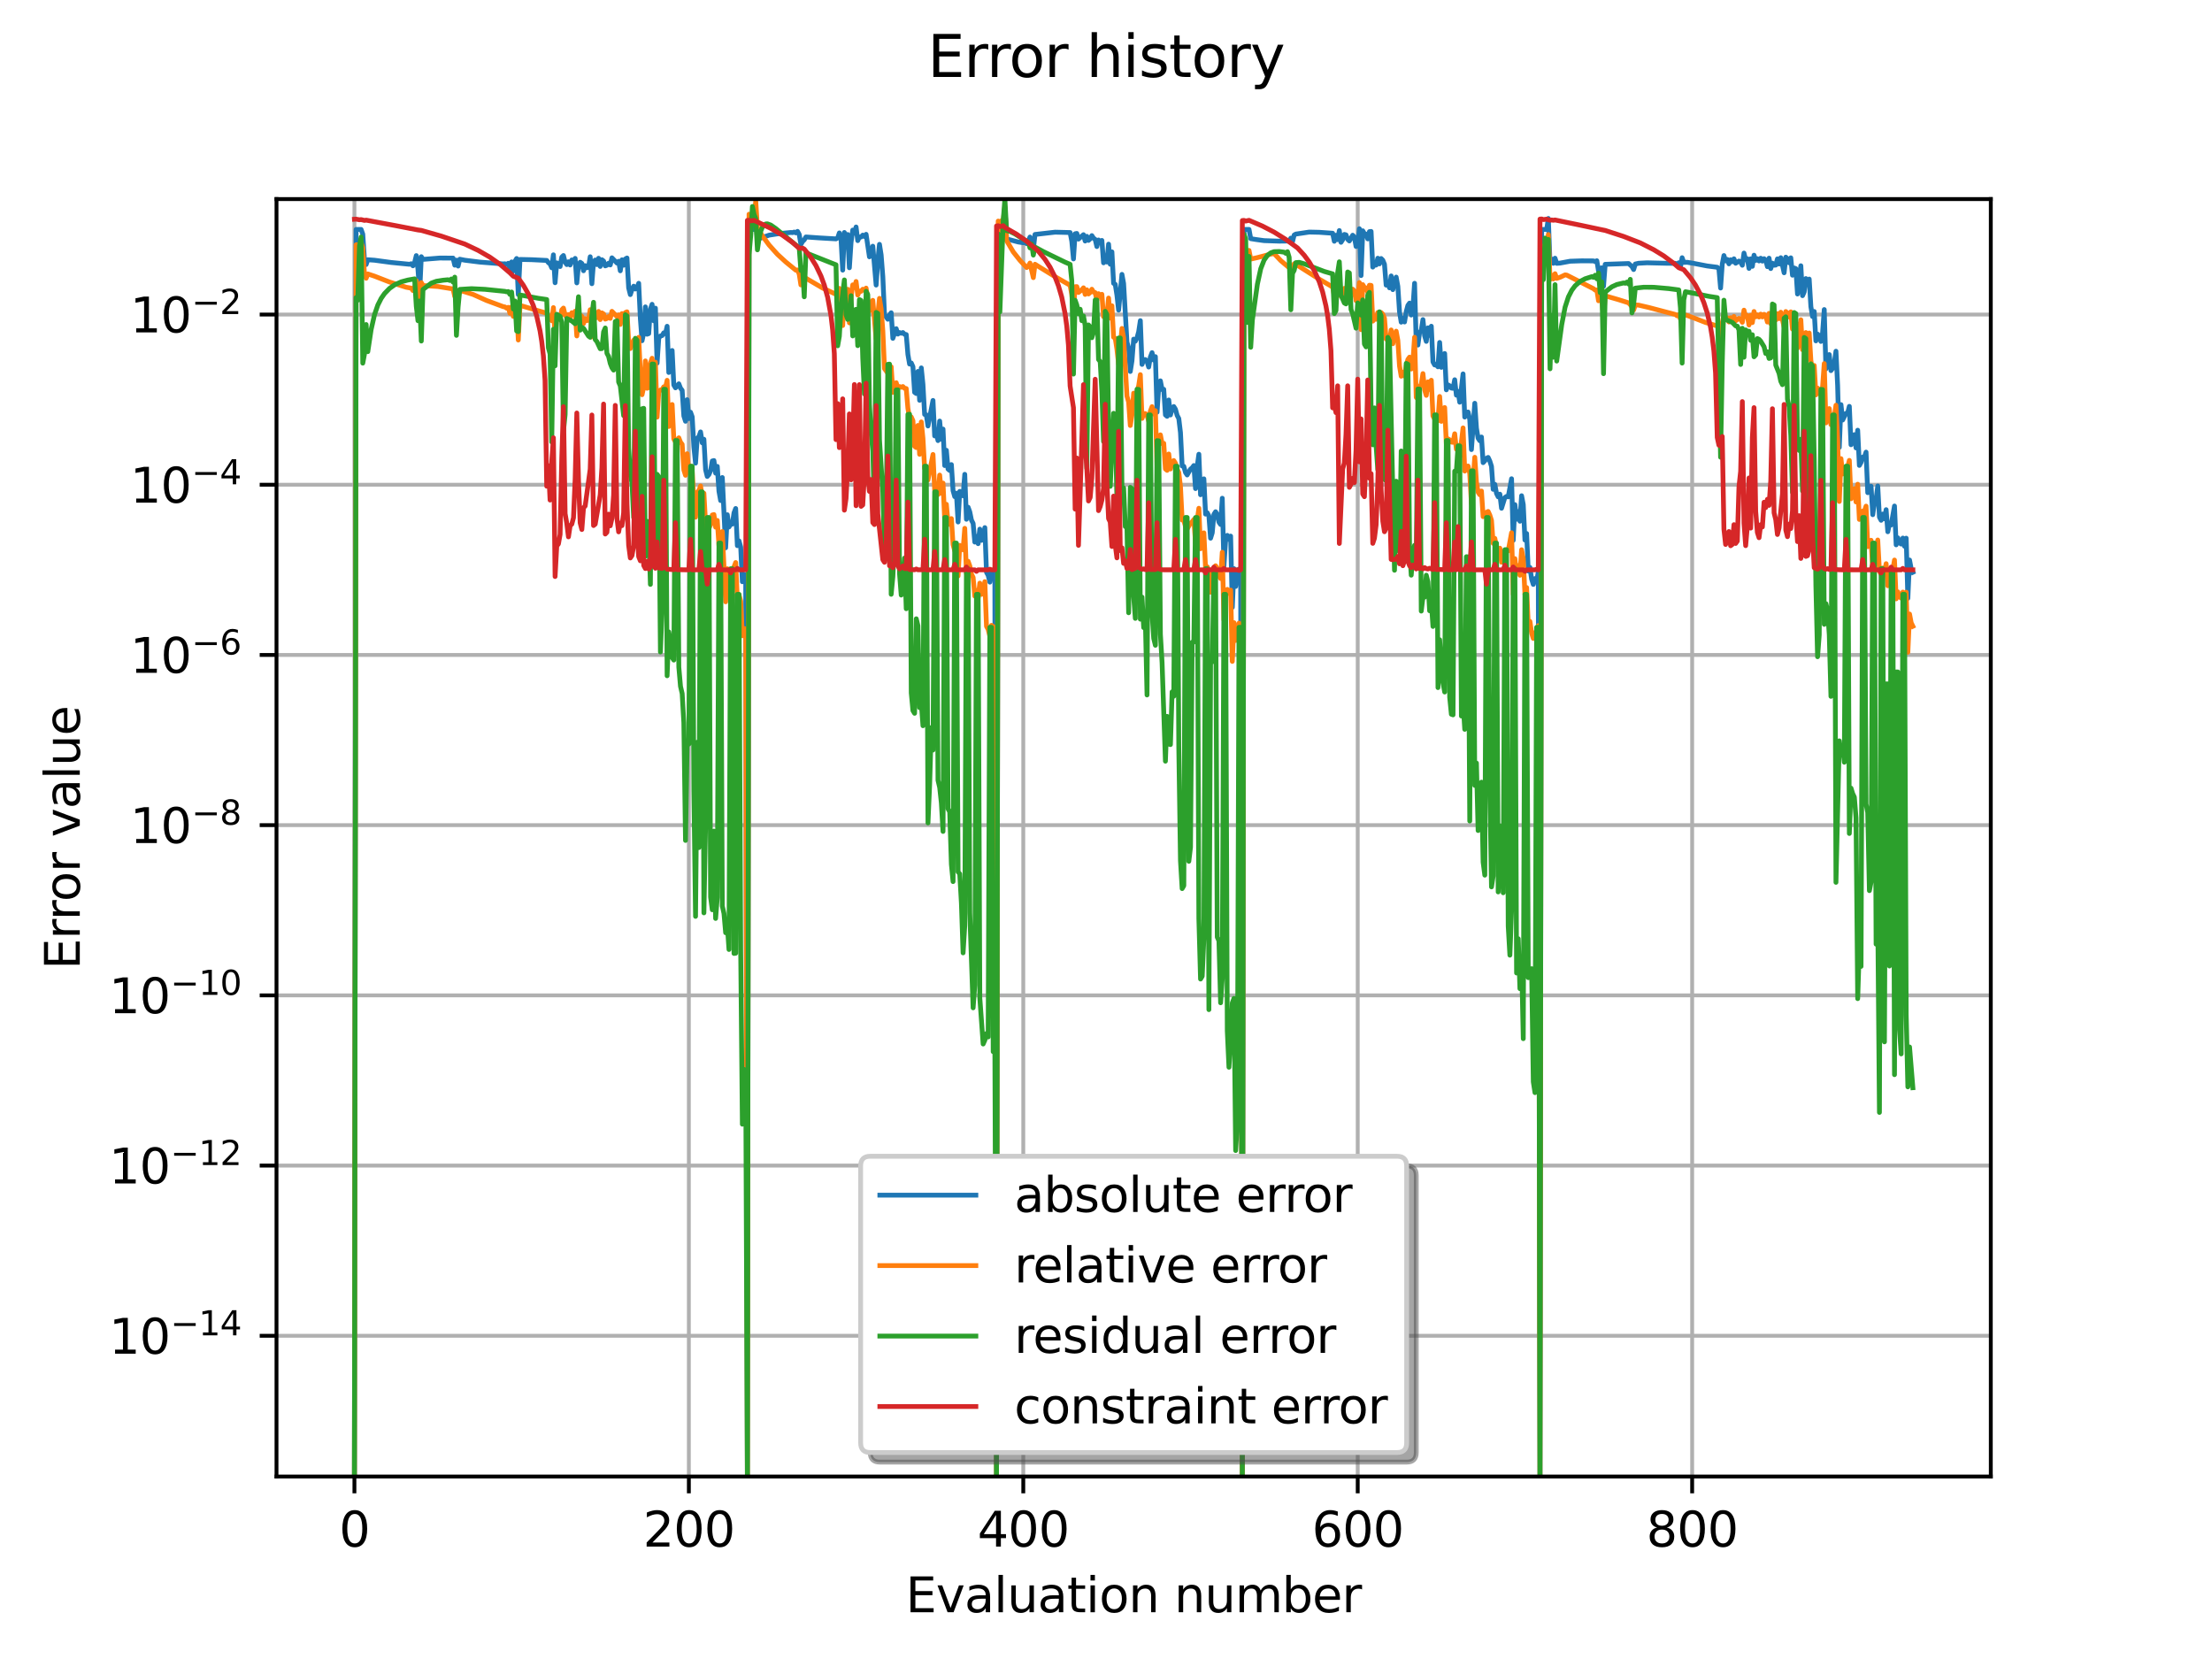 <?xml version="1.0" encoding="utf-8" standalone="no"?>
<!DOCTYPE svg PUBLIC "-//W3C//DTD SVG 1.1//EN"
  "http://www.w3.org/Graphics/SVG/1.1/DTD/svg11.dtd">
<svg xmlns:xlink="http://www.w3.org/1999/xlink" width="460.8pt" height="345.6pt" viewBox="0 0 460.8 345.6" xmlns="http://www.w3.org/2000/svg" version="1.1">
 <defs>
  <style type="text/css">*{stroke-linejoin: round; stroke-linecap: butt}</style>
 </defs>
 <g id="figure_1">
  <g id="patch_1">
   <path d="M 0 345.6 
L 460.8 345.6 
L 460.8 0 
L 0 0 
z
" style="fill: #ffffff"/>
  </g>
  <g id="axes_1">
   <g id="patch_2">
    <path d="M 57.6 307.584 
L 414.72 307.584 
L 414.72 41.472 
L 57.6 41.472 
z
" style="fill: #ffffff"/>
   </g>
   <g id="matplotlib.axis_1">
    <g id="xtick_1">
     <g id="line2d_1">
      <path d="M 73.833 307.584 
L 73.833 41.472 
" clip-path="url(#pae9bef5a3e)" style="fill: none; stroke: #b0b0b0; stroke-width: 0.8; stroke-linecap: square"/>
     </g>
     <g id="line2d_2">
      <defs>
       <path id="m6dfa6fe0cb" d="M 0 0 
L 0 3.5 
" style="stroke: #000000; stroke-width: 0.8"/>
      </defs>
      <g>
       <use xlink:href="#m6dfa6fe0cb" x="73.833" y="307.584" style="stroke: #000000; stroke-width: 0.8"/>
      </g>
     </g>
     <g id="text_1">
      <!-- 0 -->
      <g transform="translate(70.651 322.182) scale(0.1 -0.1)">
       <defs>
        <path id="DejaVuSans-30" d="M 2034 4250 
Q 1547 4250 1301 3770 
Q 1056 3291 1056 2328 
Q 1056 1369 1301 889 
Q 1547 409 2034 409 
Q 2525 409 2770 889 
Q 3016 1369 3016 2328 
Q 3016 3291 2770 3770 
Q 2525 4250 2034 4250 
z
M 2034 4750 
Q 2819 4750 3233 4129 
Q 3647 3509 3647 2328 
Q 3647 1150 3233 529 
Q 2819 -91 2034 -91 
Q 1250 -91 836 529 
Q 422 1150 422 2328 
Q 422 3509 836 4129 
Q 1250 4750 2034 4750 
z
" transform="scale(0.016)"/>
       </defs>
       <use xlink:href="#DejaVuSans-30"/>
      </g>
     </g>
    </g>
    <g id="xtick_2">
     <g id="line2d_3">
      <path d="M 143.501 307.584 
L 143.501 41.472 
" clip-path="url(#pae9bef5a3e)" style="fill: none; stroke: #b0b0b0; stroke-width: 0.8; stroke-linecap: square"/>
     </g>
     <g id="line2d_4">
      <g>
       <use xlink:href="#m6dfa6fe0cb" x="143.501" y="307.584" style="stroke: #000000; stroke-width: 0.8"/>
      </g>
     </g>
     <g id="text_2">
      <!-- 200 -->
      <g transform="translate(133.957 322.182) scale(0.1 -0.1)">
       <defs>
        <path id="DejaVuSans-32" d="M 1228 531 
L 3431 531 
L 3431 0 
L 469 0 
L 469 531 
Q 828 903 1448 1529 
Q 2069 2156 2228 2338 
Q 2531 2678 2651 2914 
Q 2772 3150 2772 3378 
Q 2772 3750 2511 3984 
Q 2250 4219 1831 4219 
Q 1534 4219 1204 4116 
Q 875 4013 500 3803 
L 500 4441 
Q 881 4594 1212 4672 
Q 1544 4750 1819 4750 
Q 2544 4750 2975 4387 
Q 3406 4025 3406 3419 
Q 3406 3131 3298 2873 
Q 3191 2616 2906 2266 
Q 2828 2175 2409 1742 
Q 1991 1309 1228 531 
z
" transform="scale(0.016)"/>
       </defs>
       <use xlink:href="#DejaVuSans-32"/>
       <use xlink:href="#DejaVuSans-30" transform="translate(63.623 0)"/>
       <use xlink:href="#DejaVuSans-30" transform="translate(127.246 0)"/>
      </g>
     </g>
    </g>
    <g id="xtick_3">
     <g id="line2d_5">
      <path d="M 213.169 307.584 
L 213.169 41.472 
" clip-path="url(#pae9bef5a3e)" style="fill: none; stroke: #b0b0b0; stroke-width: 0.8; stroke-linecap: square"/>
     </g>
     <g id="line2d_6">
      <g>
       <use xlink:href="#m6dfa6fe0cb" x="213.169" y="307.584" style="stroke: #000000; stroke-width: 0.8"/>
      </g>
     </g>
     <g id="text_3">
      <!-- 400 -->
      <g transform="translate(203.626 322.182) scale(0.1 -0.1)">
       <defs>
        <path id="DejaVuSans-34" d="M 2419 4116 
L 825 1625 
L 2419 1625 
L 2419 4116 
z
M 2253 4666 
L 3047 4666 
L 3047 1625 
L 3713 1625 
L 3713 1100 
L 3047 1100 
L 3047 0 
L 2419 0 
L 2419 1100 
L 313 1100 
L 313 1709 
L 2253 4666 
z
" transform="scale(0.016)"/>
       </defs>
       <use xlink:href="#DejaVuSans-34"/>
       <use xlink:href="#DejaVuSans-30" transform="translate(63.623 0)"/>
       <use xlink:href="#DejaVuSans-30" transform="translate(127.246 0)"/>
      </g>
     </g>
    </g>
    <g id="xtick_4">
     <g id="line2d_7">
      <path d="M 282.838 307.584 
L 282.838 41.472 
" clip-path="url(#pae9bef5a3e)" style="fill: none; stroke: #b0b0b0; stroke-width: 0.8; stroke-linecap: square"/>
     </g>
     <g id="line2d_8">
      <g>
       <use xlink:href="#m6dfa6fe0cb" x="282.838" y="307.584" style="stroke: #000000; stroke-width: 0.8"/>
      </g>
     </g>
     <g id="text_4">
      <!-- 600 -->
      <g transform="translate(273.294 322.182) scale(0.1 -0.1)">
       <defs>
        <path id="DejaVuSans-36" d="M 2113 2584 
Q 1688 2584 1439 2293 
Q 1191 2003 1191 1497 
Q 1191 994 1439 701 
Q 1688 409 2113 409 
Q 2538 409 2786 701 
Q 3034 994 3034 1497 
Q 3034 2003 2786 2293 
Q 2538 2584 2113 2584 
z
M 3366 4563 
L 3366 3988 
Q 3128 4100 2886 4159 
Q 2644 4219 2406 4219 
Q 1781 4219 1451 3797 
Q 1122 3375 1075 2522 
Q 1259 2794 1537 2939 
Q 1816 3084 2150 3084 
Q 2853 3084 3261 2657 
Q 3669 2231 3669 1497 
Q 3669 778 3244 343 
Q 2819 -91 2113 -91 
Q 1303 -91 875 529 
Q 447 1150 447 2328 
Q 447 3434 972 4092 
Q 1497 4750 2381 4750 
Q 2619 4750 2861 4703 
Q 3103 4656 3366 4563 
z
" transform="scale(0.016)"/>
       </defs>
       <use xlink:href="#DejaVuSans-36"/>
       <use xlink:href="#DejaVuSans-30" transform="translate(63.623 0)"/>
       <use xlink:href="#DejaVuSans-30" transform="translate(127.246 0)"/>
      </g>
     </g>
    </g>
    <g id="xtick_5">
     <g id="line2d_9">
      <path d="M 352.506 307.584 
L 352.506 41.472 
" clip-path="url(#pae9bef5a3e)" style="fill: none; stroke: #b0b0b0; stroke-width: 0.8; stroke-linecap: square"/>
     </g>
     <g id="line2d_10">
      <g>
       <use xlink:href="#m6dfa6fe0cb" x="352.506" y="307.584" style="stroke: #000000; stroke-width: 0.8"/>
      </g>
     </g>
     <g id="text_5">
      <!-- 800 -->
      <g transform="translate(342.962 322.182) scale(0.1 -0.1)">
       <defs>
        <path id="DejaVuSans-38" d="M 2034 2216 
Q 1584 2216 1326 1975 
Q 1069 1734 1069 1313 
Q 1069 891 1326 650 
Q 1584 409 2034 409 
Q 2484 409 2743 651 
Q 3003 894 3003 1313 
Q 3003 1734 2745 1975 
Q 2488 2216 2034 2216 
z
M 1403 2484 
Q 997 2584 770 2862 
Q 544 3141 544 3541 
Q 544 4100 942 4425 
Q 1341 4750 2034 4750 
Q 2731 4750 3128 4425 
Q 3525 4100 3525 3541 
Q 3525 3141 3298 2862 
Q 3072 2584 2669 2484 
Q 3125 2378 3379 2068 
Q 3634 1759 3634 1313 
Q 3634 634 3220 271 
Q 2806 -91 2034 -91 
Q 1263 -91 848 271 
Q 434 634 434 1313 
Q 434 1759 690 2068 
Q 947 2378 1403 2484 
z
M 1172 3481 
Q 1172 3119 1398 2916 
Q 1625 2713 2034 2713 
Q 2441 2713 2670 2916 
Q 2900 3119 2900 3481 
Q 2900 3844 2670 4047 
Q 2441 4250 2034 4250 
Q 1625 4250 1398 4047 
Q 1172 3844 1172 3481 
z
" transform="scale(0.016)"/>
       </defs>
       <use xlink:href="#DejaVuSans-38"/>
       <use xlink:href="#DejaVuSans-30" transform="translate(63.623 0)"/>
       <use xlink:href="#DejaVuSans-30" transform="translate(127.246 0)"/>
      </g>
     </g>
    </g>
    <g id="text_6">
     <!-- Evaluation number -->
     <g transform="translate(188.675 335.861) scale(0.1 -0.1)">
      <defs>
       <path id="DejaVuSans-45" d="M 628 4666 
L 3578 4666 
L 3578 4134 
L 1259 4134 
L 1259 2753 
L 3481 2753 
L 3481 2222 
L 1259 2222 
L 1259 531 
L 3634 531 
L 3634 0 
L 628 0 
L 628 4666 
z
" transform="scale(0.016)"/>
       <path id="DejaVuSans-76" d="M 191 3500 
L 800 3500 
L 1894 563 
L 2988 3500 
L 3597 3500 
L 2284 0 
L 1503 0 
L 191 3500 
z
" transform="scale(0.016)"/>
       <path id="DejaVuSans-61" d="M 2194 1759 
Q 1497 1759 1228 1600 
Q 959 1441 959 1056 
Q 959 750 1161 570 
Q 1363 391 1709 391 
Q 2188 391 2477 730 
Q 2766 1069 2766 1631 
L 2766 1759 
L 2194 1759 
z
M 3341 1997 
L 3341 0 
L 2766 0 
L 2766 531 
Q 2569 213 2275 61 
Q 1981 -91 1556 -91 
Q 1019 -91 701 211 
Q 384 513 384 1019 
Q 384 1609 779 1909 
Q 1175 2209 1959 2209 
L 2766 2209 
L 2766 2266 
Q 2766 2663 2505 2880 
Q 2244 3097 1772 3097 
Q 1472 3097 1187 3025 
Q 903 2953 641 2809 
L 641 3341 
Q 956 3463 1253 3523 
Q 1550 3584 1831 3584 
Q 2591 3584 2966 3190 
Q 3341 2797 3341 1997 
z
" transform="scale(0.016)"/>
       <path id="DejaVuSans-6c" d="M 603 4863 
L 1178 4863 
L 1178 0 
L 603 0 
L 603 4863 
z
" transform="scale(0.016)"/>
       <path id="DejaVuSans-75" d="M 544 1381 
L 544 3500 
L 1119 3500 
L 1119 1403 
Q 1119 906 1312 657 
Q 1506 409 1894 409 
Q 2359 409 2629 706 
Q 2900 1003 2900 1516 
L 2900 3500 
L 3475 3500 
L 3475 0 
L 2900 0 
L 2900 538 
Q 2691 219 2414 64 
Q 2138 -91 1772 -91 
Q 1169 -91 856 284 
Q 544 659 544 1381 
z
M 1991 3584 
L 1991 3584 
z
" transform="scale(0.016)"/>
       <path id="DejaVuSans-74" d="M 1172 4494 
L 1172 3500 
L 2356 3500 
L 2356 3053 
L 1172 3053 
L 1172 1153 
Q 1172 725 1289 603 
Q 1406 481 1766 481 
L 2356 481 
L 2356 0 
L 1766 0 
Q 1100 0 847 248 
Q 594 497 594 1153 
L 594 3053 
L 172 3053 
L 172 3500 
L 594 3500 
L 594 4494 
L 1172 4494 
z
" transform="scale(0.016)"/>
       <path id="DejaVuSans-69" d="M 603 3500 
L 1178 3500 
L 1178 0 
L 603 0 
L 603 3500 
z
M 603 4863 
L 1178 4863 
L 1178 4134 
L 603 4134 
L 603 4863 
z
" transform="scale(0.016)"/>
       <path id="DejaVuSans-6f" d="M 1959 3097 
Q 1497 3097 1228 2736 
Q 959 2375 959 1747 
Q 959 1119 1226 758 
Q 1494 397 1959 397 
Q 2419 397 2687 759 
Q 2956 1122 2956 1747 
Q 2956 2369 2687 2733 
Q 2419 3097 1959 3097 
z
M 1959 3584 
Q 2709 3584 3137 3096 
Q 3566 2609 3566 1747 
Q 3566 888 3137 398 
Q 2709 -91 1959 -91 
Q 1206 -91 779 398 
Q 353 888 353 1747 
Q 353 2609 779 3096 
Q 1206 3584 1959 3584 
z
" transform="scale(0.016)"/>
       <path id="DejaVuSans-6e" d="M 3513 2113 
L 3513 0 
L 2938 0 
L 2938 2094 
Q 2938 2591 2744 2837 
Q 2550 3084 2163 3084 
Q 1697 3084 1428 2787 
Q 1159 2491 1159 1978 
L 1159 0 
L 581 0 
L 581 3500 
L 1159 3500 
L 1159 2956 
Q 1366 3272 1645 3428 
Q 1925 3584 2291 3584 
Q 2894 3584 3203 3211 
Q 3513 2838 3513 2113 
z
" transform="scale(0.016)"/>
       <path id="DejaVuSans-20" transform="scale(0.016)"/>
       <path id="DejaVuSans-6d" d="M 3328 2828 
Q 3544 3216 3844 3400 
Q 4144 3584 4550 3584 
Q 5097 3584 5394 3201 
Q 5691 2819 5691 2113 
L 5691 0 
L 5113 0 
L 5113 2094 
Q 5113 2597 4934 2840 
Q 4756 3084 4391 3084 
Q 3944 3084 3684 2787 
Q 3425 2491 3425 1978 
L 3425 0 
L 2847 0 
L 2847 2094 
Q 2847 2600 2669 2842 
Q 2491 3084 2119 3084 
Q 1678 3084 1418 2786 
Q 1159 2488 1159 1978 
L 1159 0 
L 581 0 
L 581 3500 
L 1159 3500 
L 1159 2956 
Q 1356 3278 1631 3431 
Q 1906 3584 2284 3584 
Q 2666 3584 2933 3390 
Q 3200 3197 3328 2828 
z
" transform="scale(0.016)"/>
       <path id="DejaVuSans-62" d="M 3116 1747 
Q 3116 2381 2855 2742 
Q 2594 3103 2138 3103 
Q 1681 3103 1420 2742 
Q 1159 2381 1159 1747 
Q 1159 1113 1420 752 
Q 1681 391 2138 391 
Q 2594 391 2855 752 
Q 3116 1113 3116 1747 
z
M 1159 2969 
Q 1341 3281 1617 3432 
Q 1894 3584 2278 3584 
Q 2916 3584 3314 3078 
Q 3713 2572 3713 1747 
Q 3713 922 3314 415 
Q 2916 -91 2278 -91 
Q 1894 -91 1617 61 
Q 1341 213 1159 525 
L 1159 0 
L 581 0 
L 581 4863 
L 1159 4863 
L 1159 2969 
z
" transform="scale(0.016)"/>
       <path id="DejaVuSans-65" d="M 3597 1894 
L 3597 1613 
L 953 1613 
Q 991 1019 1311 708 
Q 1631 397 2203 397 
Q 2534 397 2845 478 
Q 3156 559 3463 722 
L 3463 178 
Q 3153 47 2828 -22 
Q 2503 -91 2169 -91 
Q 1331 -91 842 396 
Q 353 884 353 1716 
Q 353 2575 817 3079 
Q 1281 3584 2069 3584 
Q 2775 3584 3186 3129 
Q 3597 2675 3597 1894 
z
M 3022 2063 
Q 3016 2534 2758 2815 
Q 2500 3097 2075 3097 
Q 1594 3097 1305 2825 
Q 1016 2553 972 2059 
L 3022 2063 
z
" transform="scale(0.016)"/>
       <path id="DejaVuSans-72" d="M 2631 2963 
Q 2534 3019 2420 3045 
Q 2306 3072 2169 3072 
Q 1681 3072 1420 2755 
Q 1159 2438 1159 1844 
L 1159 0 
L 581 0 
L 581 3500 
L 1159 3500 
L 1159 2956 
Q 1341 3275 1631 3429 
Q 1922 3584 2338 3584 
Q 2397 3584 2469 3576 
Q 2541 3569 2628 3553 
L 2631 2963 
z
" transform="scale(0.016)"/>
      </defs>
      <use xlink:href="#DejaVuSans-45"/>
      <use xlink:href="#DejaVuSans-76" transform="translate(63.184 0)"/>
      <use xlink:href="#DejaVuSans-61" transform="translate(122.363 0)"/>
      <use xlink:href="#DejaVuSans-6c" transform="translate(183.643 0)"/>
      <use xlink:href="#DejaVuSans-75" transform="translate(211.426 0)"/>
      <use xlink:href="#DejaVuSans-61" transform="translate(274.805 0)"/>
      <use xlink:href="#DejaVuSans-74" transform="translate(336.084 0)"/>
      <use xlink:href="#DejaVuSans-69" transform="translate(375.293 0)"/>
      <use xlink:href="#DejaVuSans-6f" transform="translate(403.076 0)"/>
      <use xlink:href="#DejaVuSans-6e" transform="translate(464.258 0)"/>
      <use xlink:href="#DejaVuSans-20" transform="translate(527.637 0)"/>
      <use xlink:href="#DejaVuSans-6e" transform="translate(559.424 0)"/>
      <use xlink:href="#DejaVuSans-75" transform="translate(622.803 0)"/>
      <use xlink:href="#DejaVuSans-6d" transform="translate(686.182 0)"/>
      <use xlink:href="#DejaVuSans-62" transform="translate(783.594 0)"/>
      <use xlink:href="#DejaVuSans-65" transform="translate(847.07 0)"/>
      <use xlink:href="#DejaVuSans-72" transform="translate(908.594 0)"/>
     </g>
    </g>
   </g>
   <g id="matplotlib.axis_2">
    <g id="ytick_1">
     <g id="line2d_11">
      <path d="M 57.6 278.268 
L 414.72 278.268 
" clip-path="url(#pae9bef5a3e)" style="fill: none; stroke: #b0b0b0; stroke-width: 0.8; stroke-linecap: square"/>
     </g>
     <g id="line2d_12">
      <defs>
       <path id="m7589f9b91f" d="M 0 0 
L -3.5 0 
" style="stroke: #000000; stroke-width: 0.8"/>
      </defs>
      <g>
       <use xlink:href="#m7589f9b91f" x="57.6" y="278.268" style="stroke: #000000; stroke-width: 0.8"/>
      </g>
     </g>
     <g id="text_7">
      <!-- $\mathdefault{10^{-14}}$ -->
      <g transform="translate(22.7 282.068) scale(0.1 -0.1)">
       <defs>
        <path id="DejaVuSans-31" d="M 794 531 
L 1825 531 
L 1825 4091 
L 703 3866 
L 703 4441 
L 1819 4666 
L 2450 4666 
L 2450 531 
L 3481 531 
L 3481 0 
L 794 0 
L 794 531 
z
" transform="scale(0.016)"/>
        <path id="DejaVuSans-2212" d="M 678 2272 
L 4684 2272 
L 4684 1741 
L 678 1741 
L 678 2272 
z
" transform="scale(0.016)"/>
       </defs>
       <use xlink:href="#DejaVuSans-31" transform="translate(0 0.684)"/>
       <use xlink:href="#DejaVuSans-30" transform="translate(63.623 0.684)"/>
       <use xlink:href="#DejaVuSans-2212" transform="translate(128.203 38.966) scale(0.7)"/>
       <use xlink:href="#DejaVuSans-31" transform="translate(186.855 38.966) scale(0.7)"/>
       <use xlink:href="#DejaVuSans-34" transform="translate(231.392 38.966) scale(0.7)"/>
      </g>
     </g>
    </g>
    <g id="ytick_2">
     <g id="line2d_13">
      <path d="M 57.6 242.811 
L 414.72 242.811 
" clip-path="url(#pae9bef5a3e)" style="fill: none; stroke: #b0b0b0; stroke-width: 0.8; stroke-linecap: square"/>
     </g>
     <g id="line2d_14">
      <g>
       <use xlink:href="#m7589f9b91f" x="57.6" y="242.811" style="stroke: #000000; stroke-width: 0.8"/>
      </g>
     </g>
     <g id="text_8">
      <!-- $\mathdefault{10^{-12}}$ -->
      <g transform="translate(22.7 246.61) scale(0.1 -0.1)">
       <use xlink:href="#DejaVuSans-31" transform="translate(0 0.766)"/>
       <use xlink:href="#DejaVuSans-30" transform="translate(63.623 0.766)"/>
       <use xlink:href="#DejaVuSans-2212" transform="translate(128.203 39.047) scale(0.7)"/>
       <use xlink:href="#DejaVuSans-31" transform="translate(186.855 39.047) scale(0.7)"/>
       <use xlink:href="#DejaVuSans-32" transform="translate(231.392 39.047) scale(0.7)"/>
      </g>
     </g>
    </g>
    <g id="ytick_3">
     <g id="line2d_15">
      <path d="M 57.6 207.353 
L 414.72 207.353 
" clip-path="url(#pae9bef5a3e)" style="fill: none; stroke: #b0b0b0; stroke-width: 0.8; stroke-linecap: square"/>
     </g>
     <g id="line2d_16">
      <g>
       <use xlink:href="#m7589f9b91f" x="57.6" y="207.353" style="stroke: #000000; stroke-width: 0.8"/>
      </g>
     </g>
     <g id="text_9">
      <!-- $\mathdefault{10^{-10}}$ -->
      <g transform="translate(22.7 211.152) scale(0.1 -0.1)">
       <use xlink:href="#DejaVuSans-31" transform="translate(0 0.766)"/>
       <use xlink:href="#DejaVuSans-30" transform="translate(63.623 0.766)"/>
       <use xlink:href="#DejaVuSans-2212" transform="translate(128.203 39.047) scale(0.7)"/>
       <use xlink:href="#DejaVuSans-31" transform="translate(186.855 39.047) scale(0.7)"/>
       <use xlink:href="#DejaVuSans-30" transform="translate(231.392 39.047) scale(0.7)"/>
      </g>
     </g>
    </g>
    <g id="ytick_4">
     <g id="line2d_17">
      <path d="M 57.6 171.896 
L 414.72 171.896 
" clip-path="url(#pae9bef5a3e)" style="fill: none; stroke: #b0b0b0; stroke-width: 0.8; stroke-linecap: square"/>
     </g>
     <g id="line2d_18">
      <g>
       <use xlink:href="#m7589f9b91f" x="57.6" y="171.896" style="stroke: #000000; stroke-width: 0.8"/>
      </g>
     </g>
     <g id="text_10">
      <!-- $\mathdefault{10^{-8}}$ -->
      <g transform="translate(27.1 175.695) scale(0.1 -0.1)">
       <use xlink:href="#DejaVuSans-31" transform="translate(0 0.766)"/>
       <use xlink:href="#DejaVuSans-30" transform="translate(63.623 0.766)"/>
       <use xlink:href="#DejaVuSans-2212" transform="translate(128.203 39.047) scale(0.7)"/>
       <use xlink:href="#DejaVuSans-38" transform="translate(186.855 39.047) scale(0.7)"/>
      </g>
     </g>
    </g>
    <g id="ytick_5">
     <g id="line2d_19">
      <path d="M 57.6 136.438 
L 414.72 136.438 
" clip-path="url(#pae9bef5a3e)" style="fill: none; stroke: #b0b0b0; stroke-width: 0.8; stroke-linecap: square"/>
     </g>
     <g id="line2d_20">
      <g>
       <use xlink:href="#m7589f9b91f" x="57.6" y="136.438" style="stroke: #000000; stroke-width: 0.8"/>
      </g>
     </g>
     <g id="text_11">
      <!-- $\mathdefault{10^{-6}}$ -->
      <g transform="translate(27.1 140.237) scale(0.1 -0.1)">
       <use xlink:href="#DejaVuSans-31" transform="translate(0 0.766)"/>
       <use xlink:href="#DejaVuSans-30" transform="translate(63.623 0.766)"/>
       <use xlink:href="#DejaVuSans-2212" transform="translate(128.203 39.047) scale(0.7)"/>
       <use xlink:href="#DejaVuSans-36" transform="translate(186.855 39.047) scale(0.7)"/>
      </g>
     </g>
    </g>
    <g id="ytick_6">
     <g id="line2d_21">
      <path d="M 57.6 100.981 
L 414.72 100.981 
" clip-path="url(#pae9bef5a3e)" style="fill: none; stroke: #b0b0b0; stroke-width: 0.8; stroke-linecap: square"/>
     </g>
     <g id="line2d_22">
      <g>
       <use xlink:href="#m7589f9b91f" x="57.6" y="100.981" style="stroke: #000000; stroke-width: 0.8"/>
      </g>
     </g>
     <g id="text_12">
      <!-- $\mathdefault{10^{-4}}$ -->
      <g transform="translate(27.1 104.78) scale(0.1 -0.1)">
       <use xlink:href="#DejaVuSans-31" transform="translate(0 0.684)"/>
       <use xlink:href="#DejaVuSans-30" transform="translate(63.623 0.684)"/>
       <use xlink:href="#DejaVuSans-2212" transform="translate(128.203 38.966) scale(0.7)"/>
       <use xlink:href="#DejaVuSans-34" transform="translate(186.855 38.966) scale(0.7)"/>
      </g>
     </g>
    </g>
    <g id="ytick_7">
     <g id="line2d_23">
      <path d="M 57.6 65.523 
L 414.72 65.523 
" clip-path="url(#pae9bef5a3e)" style="fill: none; stroke: #b0b0b0; stroke-width: 0.8; stroke-linecap: square"/>
     </g>
     <g id="line2d_24">
      <g>
       <use xlink:href="#m7589f9b91f" x="57.6" y="65.523" style="stroke: #000000; stroke-width: 0.8"/>
      </g>
     </g>
     <g id="text_13">
      <!-- $\mathdefault{10^{-2}}$ -->
      <g transform="translate(27.1 69.322) scale(0.1 -0.1)">
       <use xlink:href="#DejaVuSans-31" transform="translate(0 0.766)"/>
       <use xlink:href="#DejaVuSans-30" transform="translate(63.623 0.766)"/>
       <use xlink:href="#DejaVuSans-2212" transform="translate(128.203 39.047) scale(0.7)"/>
       <use xlink:href="#DejaVuSans-32" transform="translate(186.855 39.047) scale(0.7)"/>
      </g>
     </g>
    </g>
    <g id="text_14">
     <!-- Error value -->
     <g transform="translate(16.62 201.96) rotate(-90) scale(0.1 -0.1)">
      <use xlink:href="#DejaVuSans-45"/>
      <use xlink:href="#DejaVuSans-72" transform="translate(63.184 0)"/>
      <use xlink:href="#DejaVuSans-72" transform="translate(102.547 0)"/>
      <use xlink:href="#DejaVuSans-6f" transform="translate(141.41 0)"/>
      <use xlink:href="#DejaVuSans-72" transform="translate(202.592 0)"/>
      <use xlink:href="#DejaVuSans-20" transform="translate(243.705 0)"/>
      <use xlink:href="#DejaVuSans-76" transform="translate(275.492 0)"/>
      <use xlink:href="#DejaVuSans-61" transform="translate(334.672 0)"/>
      <use xlink:href="#DejaVuSans-6c" transform="translate(395.951 0)"/>
      <use xlink:href="#DejaVuSans-75" transform="translate(423.734 0)"/>
      <use xlink:href="#DejaVuSans-65" transform="translate(487.113 0)"/>
     </g>
    </g>
   </g>
   <g id="line2d_25">
    <path d="M 73.833 307.584 
L 74.181 47.794 
L 75.226 47.794 
L 75.574 48.776 
L 75.923 54.105 
L 76.271 55.105 
L 76.619 54.109 
L 78.013 54.209 
L 81.496 54.678 
L 85.328 55.054 
L 85.676 54.936 
L 86.025 55.371 
L 86.373 54.672 
L 86.721 53.245 
L 87.07 56.104 
L 87.418 60.952 
L 87.766 53.474 
L 88.115 54.033 
L 91.598 53.756 
L 94.385 53.767 
L 94.733 55.24 
L 95.082 54.199 
L 95.43 55.429 
L 95.778 53.999 
L 96.823 54.206 
L 99.958 54.6 
L 104.835 54.981 
L 105.183 54.943 
L 105.532 55.104 
L 105.88 54.842 
L 106.229 56.006 
L 106.577 54.564 
L 106.925 56.477 
L 107.274 54.442 
L 107.622 53.851 
L 107.97 61.366 
L 108.319 54.045 
L 110.757 54.1 
L 113.892 54.255 
L 114.24 54.713 
L 114.589 54.982 
L 114.937 55.785 
L 115.285 53.083 
L 115.634 58.898 
L 115.982 54.757 
L 116.33 54.932 
L 116.679 55.524 
L 117.027 53.565 
L 117.375 53.227 
L 117.724 54.625 
L 118.072 55.117 
L 118.42 54.532 
L 118.769 55.203 
L 119.117 54.149 
L 119.466 54.576 
L 119.814 53.829 
L 120.162 58.932 
L 120.511 55.185 
L 120.859 54.632 
L 121.207 54.875 
L 121.556 56.402 
L 121.904 55.335 
L 122.252 55.78 
L 122.601 55.671 
L 122.949 53.485 
L 123.297 59.1 
L 123.646 54.557 
L 123.994 54.166 
L 124.342 55.119 
L 124.691 53.803 
L 125.039 55.503 
L 125.387 54.104 
L 125.736 54.377 
L 126.084 55.386 
L 126.432 55.254 
L 126.781 54.828 
L 127.129 55.193 
L 127.477 53.707 
L 128.522 54.796 
L 128.871 54.433 
L 129.219 56.414 
L 129.567 54.124 
L 129.916 55.247 
L 130.264 53.957 
L 130.612 53.745 
L 130.961 59.976 
L 131.309 61.371 
L 131.657 60.313 
L 132.006 59.616 
L 132.354 60.204 
L 132.702 59.948 
L 133.051 59.016 
L 133.399 66.408 
L 133.748 70.978 
L 134.096 69.392 
L 134.444 63.928 
L 134.793 69.627 
L 135.141 69.498 
L 135.489 64.393 
L 135.838 63.392 
L 136.186 66.826 
L 136.534 64.195 
L 136.883 75.652 
L 137.231 70.448 
L 137.579 69.992 
L 137.928 69.909 
L 138.276 69.332 
L 138.624 69.537 
L 138.973 67.969 
L 139.321 77.593 
L 140.018 73.014 
L 140.366 80.197 
L 140.714 80.793 
L 141.411 79.954 
L 141.759 80.857 
L 142.108 81.314 
L 142.456 86.651 
L 142.804 87.758 
L 143.153 83.262 
L 143.501 87.201 
L 143.849 85.87 
L 144.198 86.836 
L 144.546 93.091 
L 144.894 96.484 
L 145.243 91.29 
L 145.591 90.974 
L 145.939 89.977 
L 146.288 92.247 
L 146.636 91.504 
L 146.985 97.832 
L 147.333 99.255 
L 147.681 98.852 
L 148.03 98.034 
L 148.378 96.032 
L 148.726 95.94 
L 149.075 98.565 
L 149.423 97.158 
L 149.771 102.321 
L 150.12 104.274 
L 150.468 99.476 
L 151.165 114.115 
L 151.513 107.224 
L 151.861 109.779 
L 152.21 109.207 
L 152.558 109.178 
L 152.906 106.841 
L 153.255 105.929 
L 153.603 113.668 
L 153.951 112.675 
L 154.3 113.964 
L 154.648 121.186 
L 154.996 119.682 
L 155.345 119.78 
L 155.693 307.584 
L 156.041 47.794 
L 157.086 47.794 
L 157.435 45.17 
L 157.783 49.839 
L 160.221 48.988 
L 162.312 48.66 
L 164.75 48.429 
L 165.098 48.46 
L 165.447 48.343 
L 165.795 48.511 
L 166.143 48.198 
L 166.492 48.834 
L 166.84 50.916 
L 167.188 50.315 
L 167.537 49.971 
L 167.885 49.364 
L 170.672 49.559 
L 174.155 49.761 
L 174.504 49.558 
L 174.852 48.524 
L 175.2 49.84 
L 175.549 56.274 
L 175.897 48.428 
L 176.245 49.304 
L 176.594 48.85 
L 176.942 55.78 
L 177.29 50.492 
L 177.639 47.928 
L 177.987 48.592 
L 178.335 47.287 
L 178.684 50.124 
L 179.032 49.366 
L 179.38 49.372 
L 179.729 48.977 
L 180.077 49.27 
L 180.425 48.813 
L 181.122 53.501 
L 181.47 52.72 
L 181.819 51.287 
L 182.515 59.385 
L 182.864 54.317 
L 183.212 50.9 
L 183.56 53.104 
L 183.909 57.638 
L 184.257 65.532 
L 184.954 66.506 
L 185.302 65.637 
L 185.65 65.152 
L 185.999 70.482 
L 186.695 68.468 
L 187.044 69.6 
L 187.392 69.273 
L 187.74 69.427 
L 188.089 69.27 
L 188.437 69.639 
L 188.786 69.689 
L 189.134 73.834 
L 189.482 75.836 
L 189.831 75.607 
L 190.179 76.389 
L 190.527 81.726 
L 190.876 81.979 
L 191.224 77.375 
L 191.572 83.391 
L 191.921 76.639 
L 192.269 80.067 
L 192.617 86.328 
L 192.966 86.406 
L 193.314 88.74 
L 194.359 83.42 
L 194.707 90.809 
L 195.056 90.299 
L 195.404 91.783 
L 195.752 87.715 
L 196.101 91.505 
L 196.449 89.387 
L 196.797 96.982 
L 197.146 93.8 
L 197.494 97.709 
L 197.842 98.007 
L 198.191 96.782 
L 198.539 102.213 
L 198.887 103.453 
L 199.236 102.736 
L 199.584 108.738 
L 199.932 102.364 
L 200.281 102.966 
L 200.629 103.286 
L 200.977 98.809 
L 201.326 108.174 
L 201.674 105.662 
L 202.023 106.632 
L 202.371 108.347 
L 202.719 109.036 
L 203.068 112.927 
L 203.416 111.741 
L 203.764 113.256 
L 204.113 110.226 
L 204.461 112.568 
L 204.809 112.091 
L 205.158 109.914 
L 205.506 119.232 
L 205.854 119.853 
L 206.203 121.266 
L 206.551 119.022 
L 206.899 119.257 
L 207.248 121.024 
L 207.596 307.584 
L 207.944 47.794 
L 208.989 47.794 
L 209.338 43.339 
L 209.686 49.764 
L 212.124 50.412 
L 213.169 50.566 
L 213.518 50.498 
L 213.866 50.757 
L 214.214 50.222 
L 214.563 49.377 
L 215.259 51.94 
L 215.608 48.843 
L 219.788 48.364 
L 222.923 48.443 
L 223.271 50.237 
L 223.62 53.94 
L 223.968 48.692 
L 224.316 48.627 
L 224.665 49.813 
L 225.361 49.186 
L 225.71 48.889 
L 226.058 50.211 
L 226.406 49.231 
L 226.755 50.081 
L 227.103 49.767 
L 227.451 49.08 
L 227.8 49.617 
L 228.148 49.876 
L 228.496 51.365 
L 228.845 49.993 
L 229.193 50.528 
L 229.542 50.086 
L 229.89 54.752 
L 230.238 53.95 
L 230.587 54.589 
L 230.935 50.862 
L 231.283 55.044 
L 231.632 52.466 
L 231.98 59.016 
L 232.328 59.231 
L 232.677 61.487 
L 233.025 64.605 
L 233.722 57.158 
L 234.07 59.061 
L 234.767 71.263 
L 235.115 72.488 
L 235.463 77.384 
L 235.812 75.149 
L 236.16 70.65 
L 236.508 71.08 
L 236.857 70.401 
L 237.205 69.11 
L 237.553 66.797 
L 237.902 75.914 
L 238.25 74.93 
L 238.598 74.901 
L 238.947 75.263 
L 239.295 76.461 
L 239.643 74.379 
L 239.992 73.462 
L 240.34 75.009 
L 240.688 74.297 
L 241.037 85.864 
L 241.385 80.614 
L 241.733 79.337 
L 242.082 81.159 
L 242.43 81.096 
L 242.778 86.433 
L 243.127 86.73 
L 243.475 83.326 
L 243.824 86.446 
L 244.172 85.225 
L 244.52 84.689 
L 244.869 85.25 
L 245.217 86.527 
L 245.565 87.189 
L 245.914 90.113 
L 246.262 97.074 
L 246.61 97.145 
L 246.959 98.433 
L 247.307 98.945 
L 248.004 97.728 
L 248.352 97.45 
L 248.7 96.981 
L 249.049 101.782 
L 249.397 97.169 
L 249.745 94.627 
L 250.094 103.062 
L 250.79 99.751 
L 251.139 107.096 
L 251.487 106.815 
L 251.835 107.481 
L 252.184 112.116 
L 252.532 110.99 
L 252.88 107.144 
L 253.229 106.603 
L 253.577 107.177 
L 253.925 108.765 
L 254.274 109.265 
L 254.622 103.793 
L 254.97 117.895 
L 255.319 112.507 
L 255.667 111.527 
L 256.015 112.381 
L 256.364 111.678 
L 256.712 126.526 
L 257.061 118.463 
L 257.409 122.168 
L 257.757 119.607 
L 258.106 118.558 
L 258.454 120.369 
L 258.802 307.584 
L 259.151 47.794 
L 260.196 47.794 
L 260.544 49.716 
L 261.589 49.886 
L 263.331 50.129 
L 266.466 50.235 
L 268.556 50.21 
L 268.904 49.605 
L 269.252 50.328 
L 269.601 48.956 
L 269.949 48.761 
L 272.736 48.343 
L 274.826 48.39 
L 277.613 48.587 
L 277.961 50.258 
L 278.309 49.009 
L 278.658 49.927 
L 279.006 48.027 
L 279.354 50.477 
L 279.703 49.937 
L 280.051 48.833 
L 280.399 48.927 
L 280.748 49.865 
L 281.096 50.197 
L 281.793 48.997 
L 282.141 49.35 
L 282.489 51.344 
L 282.838 51.094 
L 283.186 47.649 
L 283.534 57.406 
L 283.883 48.076 
L 284.231 48.68 
L 284.58 48.774 
L 284.928 49.766 
L 285.276 48.254 
L 285.625 48.21 
L 285.973 55.64 
L 286.321 55.179 
L 286.67 55.221 
L 287.018 53.793 
L 287.366 54.973 
L 287.715 53.851 
L 288.063 54.204 
L 288.411 55.053 
L 288.76 59.397 
L 289.108 58.912 
L 289.456 59.962 
L 289.805 57.482 
L 290.153 60.336 
L 290.501 58.76 
L 290.85 57.728 
L 291.198 59.646 
L 291.546 64.978 
L 291.895 67.114 
L 292.243 66.282 
L 292.591 67.073 
L 292.94 64.92 
L 293.288 63.626 
L 293.636 63.142 
L 293.985 65.628 
L 294.333 64.13 
L 294.681 59.013 
L 295.03 71.528 
L 295.378 71.881 
L 295.726 69.273 
L 296.075 68.811 
L 296.423 66.58 
L 296.771 69.93 
L 297.12 71.117 
L 297.468 68.295 
L 297.816 69.877 
L 298.165 67.959 
L 298.513 75.395 
L 298.862 76.026 
L 299.21 76.031 
L 299.558 76.414 
L 299.907 71.34 
L 300.255 76.522 
L 300.603 75.941 
L 300.952 73.643 
L 301.3 81.208 
L 301.648 80.17 
L 301.997 80.376 
L 302.345 80.844 
L 302.693 80.888 
L 303.042 79.11 
L 303.39 82.318 
L 303.738 81.536 
L 304.087 83.789 
L 304.783 77.891 
L 305.132 86.883 
L 305.48 85.897 
L 305.828 85.831 
L 306.177 87.363 
L 306.525 93.656 
L 307.222 84.008 
L 307.57 89.184 
L 307.918 91.282 
L 308.267 91.81 
L 308.615 91.04 
L 308.963 96.376 
L 309.312 96.005 
L 309.66 95.471 
L 310.008 95.291 
L 310.357 96.049 
L 310.705 97.146 
L 311.053 101.933 
L 311.402 100.9 
L 311.75 102.786 
L 312.099 103.501 
L 312.447 102.945 
L 312.795 105.878 
L 313.492 103.646 
L 313.84 103.419 
L 314.189 103.507 
L 314.885 99.731 
L 315.234 112.558 
L 315.582 105.121 
L 315.93 108.168 
L 316.279 106.563 
L 316.627 108.581 
L 316.975 103.269 
L 317.324 105.104 
L 317.672 112.501 
L 318.02 111.139 
L 318.369 118.958 
L 318.717 118.208 
L 319.065 120.627 
L 319.414 121.745 
L 319.762 120.527 
L 320.11 121.086 
L 320.459 119.088 
L 320.807 307.584 
L 321.155 47.794 
L 322.2 47.794 
L 322.549 45.508 
L 322.897 54.974 
L 323.245 53.976 
L 323.594 54.849 
L 323.942 53.788 
L 324.29 54.856 
L 324.987 54.807 
L 327.077 54.418 
L 329.516 54.337 
L 331.954 54.353 
L 332.302 54.491 
L 332.651 54.316 
L 332.999 56.452 
L 333.347 55.876 
L 333.696 55.788 
L 334.044 59.644 
L 334.392 55.061 
L 339.269 54.894 
L 339.966 55.526 
L 340.314 56.153 
L 340.663 54.998 
L 341.359 54.839 
L 343.101 54.747 
L 347.281 54.846 
L 349.023 54.861 
L 349.371 55.055 
L 349.719 54.74 
L 350.068 55.618 
L 350.416 53.684 
L 350.764 54.663 
L 351.461 54.636 
L 352.854 54.87 
L 355.641 55.407 
L 357.731 55.676 
L 358.08 56.01 
L 358.428 60.002 
L 358.776 55.033 
L 359.125 53.235 
L 359.473 54.354 
L 359.821 54.046 
L 360.17 54.963 
L 360.518 54.117 
L 360.866 54.526 
L 361.215 53.913 
L 361.563 54.838 
L 362.26 54.383 
L 362.608 54.597 
L 362.956 55.259 
L 363.305 52.722 
L 363.653 54.11 
L 364.001 53.905 
L 364.35 55.915 
L 364.698 53.92 
L 365.046 55.484 
L 365.395 53.162 
L 365.743 54.251 
L 366.091 53.897 
L 366.44 54.36 
L 366.788 53.792 
L 367.137 54.394 
L 367.485 53.89 
L 367.833 54.215 
L 368.182 55.553 
L 368.53 53.783 
L 368.878 55.946 
L 369.227 54.824 
L 369.575 55.251 
L 369.923 55.22 
L 370.272 53.928 
L 370.62 54.999 
L 370.968 53.685 
L 371.665 56.825 
L 372.013 53.573 
L 372.362 53.919 
L 372.71 54.752 
L 373.058 53.71 
L 373.407 57.331 
L 373.755 55.825 
L 374.103 55.967 
L 374.452 61.251 
L 375.148 55.361 
L 375.497 61.593 
L 375.845 60.82 
L 376.193 58.033 
L 376.542 58.761 
L 376.89 58.136 
L 377.238 63.878 
L 377.587 65.948 
L 377.935 64.888 
L 378.283 71.011 
L 378.632 69.6 
L 378.98 69.981 
L 379.328 71.127 
L 379.677 69.332 
L 380.025 64.486 
L 380.373 76.846 
L 380.722 74.166 
L 381.07 73.865 
L 381.419 77.206 
L 381.767 76.746 
L 382.115 75.625 
L 382.464 73.161 
L 382.812 80.315 
L 383.16 93.205 
L 383.509 84.29 
L 383.857 87.496 
L 384.554 86.114 
L 384.902 86.049 
L 385.25 84.654 
L 385.599 92.647 
L 386.295 90.549 
L 386.644 93.312 
L 386.992 89.62 
L 387.34 96.954 
L 387.689 96.323 
L 388.037 95.22 
L 388.385 95.22 
L 388.734 94.185 
L 389.082 102.631 
L 389.43 101.6 
L 389.779 101.295 
L 390.127 107.22 
L 390.475 104.718 
L 390.824 103.984 
L 391.172 101.24 
L 391.52 107.726 
L 391.869 108.388 
L 392.217 107.089 
L 392.565 108.081 
L 392.914 106.174 
L 393.262 110.771 
L 393.61 109.169 
L 393.959 109.366 
L 394.656 105.413 
L 395.004 113.5 
L 395.352 112.039 
L 395.701 113.093 
L 396.049 113.336 
L 396.397 112.09 
L 396.746 113.795 
L 397.094 112.113 
L 397.442 124.626 
L 397.791 116.658 
L 398.139 118.501 
L 398.487 119.212 
L 398.487 119.212 
" clip-path="url(#pae9bef5a3e)" style="fill: none; stroke: #1f77b4; stroke-linecap: square"/>
   </g>
   <g id="line2d_26">
    <path d="M 73.833 307.584 
L 74.181 50.997 
L 74.878 50.997 
L 75.226 50.471 
L 75.574 51.639 
L 75.923 57.058 
L 76.271 57.97 
L 76.619 57.065 
L 78.013 57.529 
L 81.148 58.748 
L 84.631 59.843 
L 85.676 60.026 
L 86.025 60.525 
L 86.373 59.9 
L 86.721 58.469 
L 87.07 61.459 
L 87.418 66.37 
L 87.766 58.876 
L 88.115 59.483 
L 91.25 59.688 
L 94.385 60.194 
L 94.733 61.741 
L 95.082 60.619 
L 95.43 61.885 
L 95.778 60.487 
L 96.823 60.793 
L 98.565 61.342 
L 101.352 62.592 
L 104.835 63.881 
L 105.183 63.939 
L 105.532 64.191 
L 105.88 64.023 
L 106.229 65.268 
L 106.577 63.921 
L 106.925 65.907 
L 107.274 63.885 
L 107.622 63.277 
L 107.97 70.83 
L 108.319 63.609 
L 112.15 64.744 
L 113.892 65.241 
L 114.937 66.81 
L 115.285 64.078 
L 115.634 69.903 
L 115.982 65.757 
L 116.33 65.929 
L 116.679 66.518 
L 117.027 64.55 
L 117.375 64.177 
L 117.724 65.626 
L 118.072 66.112 
L 118.42 65.53 
L 118.769 66.193 
L 119.117 65.145 
L 119.466 65.568 
L 119.814 64.836 
L 120.162 69.982 
L 120.511 66.189 
L 120.859 65.642 
L 121.207 65.891 
L 121.556 67.41 
L 121.904 66.354 
L 122.252 66.789 
L 122.601 66.696 
L 122.949 64.517 
L 123.297 70.174 
L 123.646 65.599 
L 123.994 65.223 
L 124.342 66.176 
L 124.691 64.88 
L 125.039 66.575 
L 125.387 65.175 
L 125.736 65.407 
L 126.084 66.475 
L 126.432 66.349 
L 126.781 65.945 
L 127.129 66.319 
L 127.477 64.856 
L 128.522 65.947 
L 128.871 65.606 
L 129.219 67.589 
L 129.567 65.325 
L 129.916 66.445 
L 130.264 65.117 
L 130.612 64.957 
L 130.961 71.206 
L 131.309 72.609 
L 132.006 70.869 
L 132.354 71.437 
L 132.702 71.197 
L 133.051 70.275 
L 133.399 77.659 
L 133.748 82.226 
L 134.096 80.644 
L 134.444 75.183 
L 134.793 80.88 
L 135.141 80.747 
L 135.489 75.635 
L 135.838 74.631 
L 136.186 78.08 
L 136.534 75.442 
L 136.883 86.896 
L 137.231 81.696 
L 137.579 81.244 
L 137.928 81.161 
L 138.276 80.579 
L 138.624 80.788 
L 138.973 79.222 
L 139.321 88.848 
L 140.018 84.266 
L 140.366 91.45 
L 140.714 92.044 
L 141.411 91.207 
L 141.759 92.11 
L 142.108 92.567 
L 142.456 97.904 
L 142.804 99.011 
L 143.153 94.515 
L 143.501 98.454 
L 143.849 97.123 
L 144.198 98.089 
L 144.546 104.343 
L 144.894 107.736 
L 145.243 102.543 
L 145.591 102.227 
L 145.939 101.229 
L 146.288 103.5 
L 146.636 102.756 
L 146.985 109.085 
L 147.333 110.508 
L 147.681 110.105 
L 148.03 109.287 
L 148.378 107.285 
L 148.726 107.193 
L 149.075 109.818 
L 149.423 108.411 
L 149.771 113.574 
L 150.12 115.527 
L 150.468 110.729 
L 151.165 125.368 
L 151.513 118.476 
L 151.861 121.032 
L 152.21 120.46 
L 152.558 120.43 
L 152.906 118.094 
L 153.255 117.182 
L 153.603 124.92 
L 153.951 123.927 
L 154.3 125.217 
L 154.648 132.438 
L 154.996 130.934 
L 155.345 131.033 
L 155.693 307.584 
L 156.041 44.62 
L 156.39 44.798 
L 156.738 44.62 
L 157.086 45.703 
L 157.435 41.902 
L 157.783 47.425 
L 158.828 49.159 
L 160.221 51.046 
L 161.963 52.987 
L 163.705 54.585 
L 165.795 56.291 
L 166.143 56.239 
L 166.492 57.108 
L 166.84 59.347 
L 167.188 58.558 
L 167.537 58.358 
L 167.885 57.959 
L 171.368 60.001 
L 174.155 61.309 
L 174.504 61.143 
L 174.852 60.079 
L 175.2 61.323 
L 175.549 67.814 
L 175.897 59.896 
L 176.245 60.727 
L 176.594 60.266 
L 176.942 67.253 
L 177.29 61.885 
L 177.639 59.345 
L 177.987 59.928 
L 178.335 58.64 
L 178.684 61.461 
L 179.032 60.643 
L 179.38 60.687 
L 179.729 60.25 
L 180.077 60.469 
L 180.425 60.016 
L 181.122 64.787 
L 181.47 64.024 
L 181.819 62.567 
L 182.515 70.594 
L 182.864 65.547 
L 183.212 62.156 
L 183.56 64.339 
L 183.909 68.889 
L 184.257 76.791 
L 184.954 77.754 
L 185.302 76.895 
L 185.65 76.413 
L 185.999 81.742 
L 186.695 79.722 
L 187.044 80.856 
L 187.392 80.528 
L 187.74 80.678 
L 188.089 80.523 
L 188.437 80.891 
L 188.786 80.941 
L 189.134 85.084 
L 189.482 87.091 
L 189.831 86.861 
L 190.179 87.641 
L 190.527 92.978 
L 190.876 93.232 
L 191.224 88.628 
L 191.572 94.643 
L 191.921 87.892 
L 192.269 91.32 
L 192.617 97.58 
L 192.966 97.659 
L 193.314 99.992 
L 194.359 94.673 
L 194.707 102.061 
L 195.056 101.551 
L 195.404 103.036 
L 195.752 98.968 
L 196.101 102.758 
L 196.449 100.639 
L 196.797 108.235 
L 197.146 105.053 
L 197.494 108.961 
L 197.842 109.26 
L 198.191 108.034 
L 198.539 113.465 
L 198.887 114.706 
L 199.236 113.989 
L 199.584 119.99 
L 199.932 113.616 
L 200.281 114.219 
L 200.629 114.539 
L 200.977 110.061 
L 201.326 119.427 
L 201.674 116.914 
L 202.023 117.885 
L 202.371 119.6 
L 202.719 120.289 
L 203.068 124.18 
L 203.416 122.994 
L 203.764 124.509 
L 204.113 121.479 
L 204.461 123.821 
L 204.809 123.344 
L 205.158 121.167 
L 205.506 130.484 
L 205.854 131.106 
L 206.203 132.519 
L 206.551 130.274 
L 206.899 130.51 
L 207.248 132.277 
L 207.596 307.584 
L 207.944 46.055 
L 208.293 46.893 
L 208.641 45.975 
L 208.989 45.975 
L 209.338 43.088 
L 209.686 50.106 
L 211.079 52.478 
L 212.473 54.235 
L 213.866 55.733 
L 214.214 55.488 
L 214.563 54.799 
L 215.259 57.837 
L 215.608 55.046 
L 216.653 55.703 
L 219.788 57.634 
L 222.923 59.429 
L 223.271 61.325 
L 223.62 64.992 
L 223.968 59.732 
L 224.316 59.704 
L 224.665 60.926 
L 225.361 60.375 
L 225.71 59.955 
L 226.058 61.329 
L 226.406 60.372 
L 226.755 61.238 
L 227.103 60.935 
L 227.451 60.25 
L 227.8 60.839 
L 228.148 60.959 
L 228.496 62.514 
L 228.845 61.177 
L 229.193 61.733 
L 229.542 61.31 
L 229.89 65.964 
L 230.238 65.135 
L 230.587 65.849 
L 230.935 62.09 
L 231.283 66.272 
L 231.632 63.696 
L 231.98 70.233 
L 232.328 70.47 
L 232.677 72.742 
L 233.025 75.84 
L 233.722 68.422 
L 234.07 70.319 
L 234.767 82.522 
L 235.115 83.749 
L 235.463 88.643 
L 235.812 86.407 
L 236.16 81.904 
L 236.508 82.336 
L 236.857 81.65 
L 237.205 80.364 
L 237.553 78.048 
L 237.902 87.165 
L 238.25 86.18 
L 238.598 86.152 
L 238.947 86.514 
L 239.295 87.709 
L 239.643 85.628 
L 239.992 84.714 
L 240.34 86.264 
L 240.688 85.55 
L 241.037 97.116 
L 241.385 91.867 
L 241.733 90.589 
L 242.082 92.412 
L 242.43 92.349 
L 242.778 97.687 
L 243.127 97.984 
L 243.475 94.579 
L 243.824 97.699 
L 244.172 96.478 
L 244.52 95.942 
L 244.869 96.503 
L 245.217 97.78 
L 245.565 98.443 
L 245.914 101.366 
L 246.262 108.327 
L 246.61 108.398 
L 246.959 109.685 
L 247.307 110.197 
L 248.004 108.98 
L 248.352 108.702 
L 248.7 108.234 
L 249.049 113.035 
L 249.397 108.422 
L 249.745 105.88 
L 250.094 114.314 
L 250.79 111.004 
L 251.139 118.349 
L 251.487 118.068 
L 251.835 118.734 
L 252.184 123.369 
L 252.532 122.243 
L 252.88 118.397 
L 253.229 117.856 
L 253.577 118.43 
L 253.925 120.018 
L 254.274 120.518 
L 254.622 115.046 
L 254.97 129.148 
L 255.319 123.76 
L 255.667 122.78 
L 256.015 123.634 
L 256.364 122.93 
L 256.712 137.779 
L 257.061 129.716 
L 257.409 133.42 
L 257.757 130.86 
L 258.106 129.811 
L 258.454 131.622 
L 258.802 307.584 
L 259.151 52.596 
L 259.499 52.172 
L 260.196 52.172 
L 260.544 53.973 
L 261.937 53.662 
L 264.724 52.927 
L 265.421 52.827 
L 266.814 54.3 
L 268.556 55.766 
L 268.904 55.358 
L 269.252 56.217 
L 269.601 54.949 
L 269.949 55.06 
L 274.826 58.156 
L 277.613 59.791 
L 277.961 61.503 
L 278.309 60.243 
L 278.658 61.265 
L 279.006 59.285 
L 279.354 61.721 
L 279.703 61.174 
L 280.051 60.079 
L 280.399 60.115 
L 280.748 61.189 
L 281.096 61.449 
L 281.793 60.239 
L 282.141 60.603 
L 282.489 62.626 
L 282.838 62.265 
L 283.186 58.861 
L 283.534 68.669 
L 283.883 59.291 
L 284.231 59.885 
L 284.58 59.989 
L 284.928 60.887 
L 285.276 59.416 
L 285.625 59.451 
L 285.973 66.896 
L 286.321 66.448 
L 286.67 66.511 
L 287.018 65.107 
L 287.366 66.222 
L 287.715 65.112 
L 288.063 65.456 
L 288.411 66.296 
L 288.76 70.631 
L 289.108 70.135 
L 289.456 71.19 
L 289.805 68.737 
L 290.153 71.603 
L 290.501 70.013 
L 290.85 68.992 
L 291.198 70.923 
L 291.546 76.248 
L 291.895 78.374 
L 292.243 77.547 
L 292.591 78.346 
L 292.94 76.175 
L 293.288 74.885 
L 293.636 74.398 
L 293.985 76.875 
L 294.333 75.378 
L 294.681 70.26 
L 295.03 82.777 
L 295.378 83.124 
L 295.726 80.517 
L 296.075 80.058 
L 296.423 77.829 
L 296.771 81.178 
L 297.12 82.365 
L 297.468 79.549 
L 297.816 81.134 
L 298.165 79.212 
L 298.513 86.65 
L 298.862 87.278 
L 299.21 87.287 
L 299.558 87.669 
L 299.907 82.594 
L 300.255 87.775 
L 300.603 87.191 
L 300.952 84.897 
L 301.3 92.46 
L 301.648 91.422 
L 301.997 91.627 
L 302.345 92.095 
L 302.693 92.138 
L 303.042 90.361 
L 303.39 93.57 
L 303.738 92.787 
L 304.087 95.041 
L 304.783 89.144 
L 305.132 98.137 
L 305.48 97.149 
L 305.828 97.084 
L 306.177 98.616 
L 306.525 104.908 
L 307.222 95.26 
L 307.57 100.436 
L 307.918 102.534 
L 308.267 103.063 
L 308.615 102.293 
L 308.963 107.629 
L 309.312 107.258 
L 309.66 106.724 
L 310.008 106.544 
L 310.357 107.302 
L 310.705 108.398 
L 311.053 113.186 
L 311.402 112.153 
L 311.75 114.039 
L 312.099 114.754 
L 312.447 114.198 
L 312.795 117.131 
L 313.492 114.899 
L 313.84 114.671 
L 314.189 114.76 
L 314.885 110.984 
L 315.234 123.811 
L 315.582 116.374 
L 315.93 119.421 
L 316.279 117.816 
L 316.627 119.834 
L 316.975 114.522 
L 317.324 116.357 
L 317.672 123.753 
L 318.02 122.392 
L 318.369 130.211 
L 318.717 129.461 
L 319.065 131.88 
L 319.414 132.998 
L 319.762 131.779 
L 320.11 132.338 
L 320.459 130.341 
L 320.807 307.584 
L 321.155 51.311 
L 321.852 51.311 
L 322.2 51.784 
L 322.549 48.854 
L 322.897 58.235 
L 323.245 57.322 
L 323.594 58.11 
L 323.942 57.017 
L 324.29 57.995 
L 324.987 57.762 
L 326.032 57.265 
L 326.381 57.308 
L 331.954 60.144 
L 332.302 60.433 
L 332.651 60.408 
L 332.999 62.657 
L 333.347 62.156 
L 333.696 62.187 
L 334.044 66.076 
L 334.392 61.621 
L 337.179 62.427 
L 339.269 63.09 
L 339.966 63.875 
L 340.314 64.578 
L 340.663 63.523 
L 341.359 63.565 
L 343.449 64.051 
L 349.023 65.518 
L 349.371 65.787 
L 349.719 65.549 
L 350.068 66.459 
L 350.416 64.526 
L 350.764 65.582 
L 351.461 65.707 
L 352.854 66.231 
L 355.293 67.173 
L 357.731 67.909 
L 358.08 68.267 
L 358.428 72.256 
L 358.776 67.318 
L 359.125 65.442 
L 359.473 66.529 
L 359.821 66.186 
L 360.17 67.07 
L 360.518 66.19 
L 360.866 66.568 
L 361.215 65.922 
L 361.563 66.819 
L 362.26 66.309 
L 362.608 66.527 
L 362.956 67.147 
L 363.305 64.613 
L 363.653 65.97 
L 364.001 65.736 
L 364.35 67.71 
L 364.698 65.685 
L 365.046 67.206 
L 365.395 64.892 
L 365.743 65.992 
L 366.091 65.605 
L 366.44 66.04 
L 366.788 65.438 
L 367.137 66.014 
L 367.485 65.477 
L 367.833 65.784 
L 368.182 67.086 
L 368.53 65.283 
L 368.878 67.434 
L 369.227 66.362 
L 369.575 66.725 
L 369.923 66.66 
L 370.272 65.343 
L 370.62 66.38 
L 370.968 65.041 
L 371.665 68.142 
L 372.013 64.897 
L 372.362 65.222 
L 372.71 66.032 
L 373.058 64.969 
L 373.407 68.554 
L 373.755 67.043 
L 374.103 67.234 
L 374.452 72.519 
L 375.148 66.616 
L 375.497 72.856 
L 375.845 72.054 
L 376.193 69.275 
L 376.542 69.992 
L 376.89 69.374 
L 377.238 75.11 
L 377.587 77.196 
L 377.935 76.131 
L 378.283 82.258 
L 378.632 80.85 
L 378.98 81.234 
L 379.328 82.372 
L 379.677 80.58 
L 380.025 75.738 
L 380.373 88.098 
L 380.722 85.417 
L 381.07 85.118 
L 381.419 88.46 
L 381.767 87.997 
L 382.115 86.88 
L 382.464 84.414 
L 382.812 91.568 
L 383.16 104.458 
L 383.509 95.542 
L 383.857 98.748 
L 384.554 97.366 
L 384.902 97.301 
L 385.25 95.906 
L 385.599 103.899 
L 386.295 101.802 
L 386.644 104.565 
L 386.992 100.873 
L 387.34 108.207 
L 387.689 107.576 
L 388.037 106.473 
L 388.385 106.473 
L 388.734 105.438 
L 389.082 113.884 
L 389.43 112.853 
L 389.779 112.547 
L 390.127 118.473 
L 390.475 115.971 
L 390.824 115.237 
L 391.172 112.492 
L 391.52 118.978 
L 391.869 119.641 
L 392.217 118.342 
L 392.565 119.334 
L 392.914 117.426 
L 393.262 122.023 
L 393.61 120.421 
L 393.959 120.618 
L 394.656 116.666 
L 395.004 124.752 
L 395.352 123.292 
L 395.701 124.346 
L 396.049 124.588 
L 396.397 123.343 
L 396.746 125.047 
L 397.094 123.366 
L 397.442 135.879 
L 397.791 127.911 
L 398.139 129.754 
L 398.487 130.464 
L 398.487 130.464 
" clip-path="url(#pae9bef5a3e)" style="fill: none; stroke: #ff7f0e; stroke-linecap: square"/>
   </g>
   <g id="line2d_27">
    <path d="M 73.833 307.584 
L 74.181 61.983 
L 74.529 62.545 
L 74.878 51.177 
L 75.226 49.381 
L 75.574 75.65 
L 75.923 73.788 
L 76.271 67.602 
L 76.619 73.256 
L 77.316 68.651 
L 78.013 65.567 
L 78.71 63.542 
L 79.406 62.163 
L 80.103 61.157 
L 81.148 60.08 
L 82.193 59.344 
L 83.586 58.709 
L 84.98 58.338 
L 86.373 58.092 
L 86.721 63.798 
L 87.07 66.811 
L 87.418 62.681 
L 87.766 71.046 
L 88.115 60.313 
L 89.856 58.974 
L 90.901 58.595 
L 92.295 58.374 
L 93.34 58.275 
L 93.688 58.422 
L 94.037 58.117 
L 94.385 58.769 
L 94.733 57.735 
L 95.082 69.862 
L 95.43 63.972 
L 95.778 60.287 
L 98.217 60.135 
L 101.003 60.271 
L 105.183 60.696 
L 105.532 60.792 
L 105.88 60.738 
L 106.229 61.33 
L 106.577 60.831 
L 106.925 64.374 
L 107.274 62.701 
L 107.622 68.942 
L 107.97 69.085 
L 108.319 61.459 
L 109.364 61.627 
L 112.15 62.142 
L 113.892 62.393 
L 114.24 72.447 
L 114.589 73.727 
L 114.937 92.084 
L 115.285 68.586 
L 115.634 76.208 
L 115.982 65.47 
L 116.679 65.905 
L 117.027 67.135 
L 117.375 89.834 
L 117.724 86.367 
L 118.072 66.346 
L 119.117 66.867 
L 119.814 67.454 
L 120.162 66.247 
L 120.511 61.819 
L 120.859 68.777 
L 121.207 68.184 
L 121.556 68.394 
L 122.601 70.014 
L 122.949 70.267 
L 123.297 65.709 
L 123.646 62.971 
L 123.994 70.736 
L 124.342 71.151 
L 125.039 72.645 
L 125.387 72.618 
L 125.736 69.147 
L 126.084 68.325 
L 126.432 73.59 
L 126.781 74.244 
L 127.129 75.711 
L 127.477 76.601 
L 127.826 77.098 
L 128.174 66.974 
L 128.522 66.805 
L 128.871 79.586 
L 129.219 80.379 
L 129.916 86.579 
L 130.264 65.553 
L 130.612 65.816 
L 130.961 93.344 
L 131.309 98.877 
L 131.657 100.644 
L 132.006 107.808 
L 132.354 70.473 
L 132.702 70.87 
L 133.051 95.98 
L 133.399 111.263 
L 133.748 85.157 
L 134.096 85.06 
L 134.444 115.881 
L 134.793 108.591 
L 135.141 110.6 
L 135.489 121.738 
L 135.838 75.836 
L 136.186 75.852 
L 136.534 117.773 
L 136.883 98.809 
L 137.231 99.295 
L 137.579 135.821 
L 137.928 127.029 
L 138.276 81.088 
L 138.624 81.104 
L 138.973 140.774 
L 139.321 131.636 
L 139.669 133.695 
L 140.018 136.982 
L 140.366 137.504 
L 140.714 91.767 
L 141.063 91.774 
L 141.411 138.969 
L 141.759 142.975 
L 142.108 144.48 
L 142.456 150.542 
L 142.804 175.079 
L 143.153 154.307 
L 143.501 155.009 
L 143.849 97.121 
L 144.198 97.126 
L 144.546 164.777 
L 144.894 190.896 
L 145.243 154.628 
L 145.591 176.567 
L 145.939 102.462 
L 146.288 102.464 
L 146.636 190.167 
L 146.985 171.702 
L 147.333 107.802 
L 147.681 107.8 
L 148.03 186.884 
L 148.378 189.523 
L 148.726 173.132 
L 149.075 191.328 
L 149.423 186.945 
L 149.771 113.136 
L 150.12 113.136 
L 150.468 188.732 
L 150.816 190.288 
L 151.165 194.307 
L 151.513 192.741 
L 151.861 197.796 
L 152.21 118.474 
L 152.558 118.474 
L 152.906 198.62 
L 153.255 198.573 
L 153.603 123.811 
L 153.951 123.811 
L 154.3 198.28 
L 154.648 234.19 
L 154.996 222.783 
L 155.345 223.666 
L 155.693 307.584 
L 156.041 53.023 
L 156.39 49.071 
L 156.738 43.015 
L 157.086 44.673 
L 157.435 45.531 
L 157.783 52.048 
L 158.131 49.638 
L 158.48 48.146 
L 158.828 47.296 
L 159.176 46.845 
L 159.525 46.654 
L 159.873 46.631 
L 160.57 46.886 
L 161.615 47.615 
L 166.492 51.628 
L 166.84 56.336 
L 167.188 55.748 
L 167.537 61.83 
L 167.885 52.67 
L 172.762 54.612 
L 174.155 55.161 
L 174.504 72.035 
L 174.852 70.059 
L 175.2 64.068 
L 175.897 58.313 
L 176.245 65.558 
L 176.594 66.546 
L 176.942 65.422 
L 177.29 61.596 
L 177.639 69.984 
L 177.987 64.647 
L 178.335 64.44 
L 178.684 72.006 
L 179.032 62.408 
L 179.38 62.588 
L 179.729 74.583 
L 180.077 82.075 
L 180.425 60.682 
L 180.774 61.356 
L 181.122 84.26 
L 181.47 90.281 
L 181.819 93.918 
L 182.167 105.709 
L 182.515 65.077 
L 182.864 65.28 
L 183.212 91.618 
L 183.909 102.551 
L 184.257 114.219 
L 184.605 107.623 
L 184.954 75.898 
L 185.302 75.855 
L 185.65 123.802 
L 185.999 120.138 
L 186.347 112.751 
L 186.695 81.236 
L 187.044 81.214 
L 187.392 119.5 
L 187.74 123.966 
L 188.089 121.632 
L 188.437 116.257 
L 188.786 126.808 
L 189.134 86.33 
L 189.482 86.29 
L 189.831 144.352 
L 190.179 148.032 
L 190.527 148.596 
L 190.876 128.903 
L 191.224 130.35 
L 191.572 147.418 
L 191.921 146.349 
L 192.269 151.182 
L 192.617 97.117 
L 192.966 97.126 
L 193.314 171.433 
L 193.662 163.44 
L 194.011 151.549 
L 194.359 156.25 
L 194.707 102.457 
L 195.056 102.456 
L 195.404 162.543 
L 195.752 164.038 
L 196.101 167.278 
L 196.449 173.2 
L 196.797 107.798 
L 197.146 107.798 
L 197.494 168.489 
L 197.842 169.121 
L 198.191 180.062 
L 198.539 183.648 
L 198.887 113.136 
L 199.236 113.136 
L 199.584 181.629 
L 199.932 182.038 
L 200.281 188.184 
L 200.629 198.5 
L 200.977 192.862 
L 201.326 118.473 
L 201.674 118.473 
L 202.023 190.149 
L 202.719 209.952 
L 203.068 205.214 
L 203.416 123.811 
L 203.764 123.811 
L 204.113 207.894 
L 204.809 217.487 
L 205.158 216.698 
L 205.506 215.294 
L 205.854 216.02 
L 206.203 130.683 
L 206.551 130.683 
L 206.899 219.089 
L 207.248 218.397 
L 207.596 307.584 
L 207.944 48.742 
L 208.293 64.981 
L 208.989 45.952 
L 209.338 41.472 
L 209.686 48.038 
L 210.383 48.198 
L 211.428 48.725 
L 214.214 50.46 
L 214.563 51.642 
L 214.911 50.826 
L 215.259 53.141 
L 215.608 51.468 
L 217.35 52.412 
L 221.878 54.614 
L 222.923 55.064 
L 223.271 58.504 
L 223.62 77.93 
L 223.968 62.543 
L 224.316 63.526 
L 224.665 65.356 
L 225.013 64.413 
L 225.361 66.804 
L 225.71 65.829 
L 226.058 67.817 
L 226.406 97.579 
L 226.755 67.69 
L 227.103 68.107 
L 227.451 70.35 
L 227.8 69.255 
L 228.148 62.493 
L 228.496 62.501 
L 228.845 74.885 
L 229.193 75.326 
L 229.542 81.622 
L 229.89 91.971 
L 230.238 64.848 
L 230.587 65.499 
L 230.935 89.153 
L 231.283 101.316 
L 231.98 86.097 
L 232.328 87.875 
L 232.677 104.012 
L 233.025 70.416 
L 233.373 70.404 
L 233.722 101.62 
L 234.07 101.633 
L 234.418 109.698 
L 234.767 109.77 
L 235.115 127.648 
L 235.463 101.522 
L 235.812 101.793 
L 236.16 124.267 
L 236.508 128.822 
L 236.857 81.093 
L 237.205 81.124 
L 237.553 128.983 
L 237.902 124.388 
L 238.25 130.734 
L 238.598 128.968 
L 238.947 144.776 
L 239.295 86.445 
L 239.643 86.435 
L 239.992 127.719 
L 240.34 133.001 
L 240.688 134.425 
L 241.037 91.788 
L 241.385 91.832 
L 241.733 132.125 
L 242.082 138.031 
L 242.778 158.567 
L 243.127 149.227 
L 243.475 155.006 
L 243.824 155.112 
L 244.172 144.122 
L 244.52 145.04 
L 244.869 97.123 
L 245.217 97.128 
L 245.565 155.73 
L 245.914 179.313 
L 246.262 185.112 
L 246.61 184.508 
L 246.959 107.799 
L 247.307 107.802 
L 247.655 179.429 
L 248.004 176.482 
L 248.352 133.783 
L 248.7 133.757 
L 249.049 107.805 
L 249.397 107.805 
L 249.745 191.326 
L 250.094 203.952 
L 250.442 203.368 
L 250.79 195.371 
L 251.139 118.474 
L 251.487 118.473 
L 251.835 210.325 
L 252.184 137.871 
L 252.532 137.871 
L 252.88 118.781 
L 253.229 118.781 
L 253.577 195.223 
L 253.925 195.99 
L 254.274 208.898 
L 254.622 203.814 
L 254.97 123.811 
L 255.319 123.81 
L 255.667 214.749 
L 256.015 222.327 
L 256.364 216.879 
L 256.712 208.93 
L 257.061 207.978 
L 257.409 239.677 
L 257.757 234.134 
L 258.106 130.683 
L 258.454 130.683 
L 258.802 307.584 
L 259.151 48.796 
L 259.499 49.776 
L 259.847 67.174 
L 260.196 53.41 
L 260.544 72.343 
L 260.892 66.664 
L 261.937 59.205 
L 262.634 55.983 
L 263.331 54.192 
L 264.027 53.199 
L 264.724 52.67 
L 265.421 52.427 
L 266.466 52.393 
L 267.511 52.529 
L 267.859 52.776 
L 268.207 52.428 
L 268.556 53.607 
L 268.904 64.532 
L 269.252 56.964 
L 269.601 56.311 
L 269.949 54.711 
L 270.646 54.651 
L 271.691 54.954 
L 275.871 56.548 
L 277.613 57.051 
L 277.961 65.323 
L 278.309 64.7 
L 278.658 56.834 
L 279.006 54.537 
L 279.354 61.475 
L 280.051 63.115 
L 280.399 63.313 
L 280.748 56.658 
L 281.096 56.86 
L 281.444 64.474 
L 281.793 65.366 
L 282.489 68.369 
L 282.838 63.104 
L 283.186 63.715 
L 283.534 65.638 
L 283.883 62.464 
L 284.231 71.683 
L 284.58 72.268 
L 284.928 61.445 
L 285.276 60.903 
L 285.625 85.401 
L 285.973 92.663 
L 286.321 84.973 
L 286.67 92.882 
L 287.018 97.797 
L 287.366 64.956 
L 287.715 65.77 
L 288.063 98.552 
L 288.411 99.869 
L 288.76 100.183 
L 289.108 70.274 
L 289.456 71.008 
L 290.501 118.791 
L 290.85 100.25 
L 291.198 104.784 
L 291.546 114.949 
L 291.895 93.952 
L 292.243 94.495 
L 292.591 112.849 
L 292.94 75.702 
L 293.288 75.876 
L 293.636 114.171 
L 293.985 119.82 
L 294.333 115.483 
L 294.681 113.593 
L 295.03 117.311 
L 295.378 81.038 
L 295.726 81.062 
L 296.075 127.302 
L 296.423 124.407 
L 296.771 124.403 
L 297.12 119.825 
L 297.468 121.203 
L 297.816 127.234 
L 298.165 125.275 
L 298.513 130.498 
L 298.862 86.423 
L 299.21 86.428 
L 299.558 143.239 
L 299.907 133.265 
L 300.255 138.72 
L 300.603 142.246 
L 300.952 144.161 
L 301.3 91.768 
L 301.648 91.78 
L 301.997 145.268 
L 302.345 148.79 
L 302.693 148.92 
L 303.042 98.151 
L 303.39 98.162 
L 303.738 92.878 
L 304.087 92.885 
L 304.435 149.162 
L 304.783 146.281 
L 305.132 151.933 
L 305.48 115.968 
L 305.828 116.014 
L 306.177 171.038 
L 306.525 98.097 
L 306.873 98.096 
L 307.222 163.618 
L 307.57 158.956 
L 307.918 173.013 
L 308.267 166.94 
L 308.615 162.937 
L 308.963 179.603 
L 309.312 182.31 
L 309.66 107.8 
L 310.008 107.794 
L 310.357 163.883 
L 310.705 184.758 
L 311.053 182.498 
L 311.402 113.136 
L 311.75 113.137 
L 312.099 185.806 
L 312.447 172.07 
L 312.795 172.79 
L 313.144 185.981 
L 313.492 114.51 
L 313.84 114.509 
L 314.189 192.914 
L 314.537 198.979 
L 314.885 189.589 
L 315.234 118.474 
L 315.582 118.473 
L 315.93 202.694 
L 316.279 195.555 
L 316.627 205.954 
L 316.975 199.983 
L 317.324 216.371 
L 317.672 123.811 
L 318.02 123.81 
L 318.369 203.664 
L 319.065 201.79 
L 319.414 225.362 
L 319.762 227.615 
L 320.11 130.683 
L 320.459 130.683 
L 320.807 307.584 
L 321.155 58.207 
L 321.504 58.267 
L 321.852 49.596 
L 322.2 50.222 
L 322.549 49.875 
L 322.897 76.831 
L 323.245 65.699 
L 323.594 74.418 
L 323.942 59.296 
L 324.29 75.216 
L 325.335 67.638 
L 326.032 63.994 
L 326.729 61.848 
L 327.426 60.477 
L 328.122 59.541 
L 329.167 58.63 
L 330.212 58.073 
L 331.606 57.627 
L 331.954 57.783 
L 332.302 57.337 
L 332.651 58.079 
L 332.999 56.881 
L 333.347 60.971 
L 333.696 58.729 
L 334.044 77.846 
L 334.392 60.853 
L 335.089 60.284 
L 335.786 59.744 
L 336.831 59.268 
L 338.224 58.94 
L 338.572 59.01 
L 338.921 58.764 
L 339.269 59.168 
L 339.618 58.19 
L 339.966 65.185 
L 340.314 63.367 
L 340.663 60.022 
L 342.404 59.836 
L 344.494 59.846 
L 347.629 60.118 
L 349.719 60.394 
L 350.068 64.137 
L 350.416 75.64 
L 350.764 62.464 
L 351.113 60.773 
L 352.854 61.098 
L 355.99 61.73 
L 357.731 62.002 
L 358.428 95.243 
L 358.776 75.62 
L 359.125 62.537 
L 359.473 66.547 
L 360.866 67.161 
L 361.563 67.875 
L 361.911 67.952 
L 362.26 68.724 
L 362.608 75.928 
L 362.956 68.385 
L 363.305 74.419 
L 363.653 68.721 
L 364.001 69.01 
L 364.35 68.999 
L 364.698 70.9 
L 365.046 69.731 
L 365.395 74.322 
L 365.743 73.947 
L 366.091 70.534 
L 366.44 70.686 
L 366.788 71.074 
L 367.485 72.238 
L 367.833 73.642 
L 368.182 73.288 
L 368.53 74.671 
L 368.878 74.559 
L 369.227 63.329 
L 369.575 63.528 
L 369.923 76.058 
L 370.62 77.786 
L 370.968 79.435 
L 371.317 80.14 
L 371.665 66.277 
L 372.013 65.997 
L 372.362 83.162 
L 372.71 84.776 
L 373.058 90.753 
L 373.407 102.565 
L 373.755 65.106 
L 374.103 65.323 
L 374.452 92.014 
L 374.8 93.842 
L 375.148 91.502 
L 375.497 102.274 
L 375.845 70.295 
L 376.193 70.538 
L 376.542 104.849 
L 376.89 103.822 
L 377.238 75.791 
L 377.587 76.247 
L 377.935 95.814 
L 378.283 122.011 
L 378.632 136.809 
L 378.98 132.268 
L 379.328 81.118 
L 379.677 81.156 
L 380.025 130.066 
L 380.373 125.754 
L 380.722 127.164 
L 381.07 132.192 
L 381.419 145.063 
L 381.767 86.452 
L 382.115 86.442 
L 382.464 183.806 
L 383.16 154.337 
L 383.509 157.313 
L 383.857 155.479 
L 384.205 158.792 
L 384.554 97.123 
L 384.902 97.124 
L 385.25 173.631 
L 385.599 164.182 
L 385.947 165.323 
L 386.295 166.052 
L 386.644 170.384 
L 386.992 208.035 
L 387.34 197.282 
L 387.689 201.319 
L 388.037 107.8 
L 388.385 107.8 
L 388.734 167.49 
L 389.082 169.27 
L 389.43 185.537 
L 389.779 183.731 
L 390.127 113.137 
L 390.475 113.137 
L 390.824 196.684 
L 391.172 191.343 
L 391.52 231.737 
L 391.869 118.474 
L 392.217 118.474 
L 392.565 217.038 
L 392.914 142.466 
L 393.262 142.464 
L 393.61 201.24 
L 393.959 118.927 
L 394.307 118.927 
L 394.656 223.873 
L 395.004 139.979 
L 395.352 139.98 
L 395.701 214.501 
L 396.049 219.549 
L 396.397 123.811 
L 396.746 123.81 
L 397.094 211.351 
L 397.442 226.41 
L 397.791 218.103 
L 398.487 226.594 
L 398.487 226.594 
" clip-path="url(#pae9bef5a3e)" style="fill: none; stroke: #2ca02c; stroke-linecap: square"/>
   </g>
   <g id="patch_3">
    <path d="M 57.6 307.584 
L 57.6 41.472 
" style="fill: none; stroke: #000000; stroke-width: 0.8; stroke-linejoin: miter; stroke-linecap: square"/>
   </g>
   <g id="patch_4">
    <path d="M 414.72 307.584 
L 414.72 41.472 
" style="fill: none; stroke: #000000; stroke-width: 0.8; stroke-linejoin: miter; stroke-linecap: square"/>
   </g>
   <g id="patch_5">
    <path d="M 57.6 307.584 
L 414.72 307.584 
" style="fill: none; stroke: #000000; stroke-width: 0.8; stroke-linejoin: miter; stroke-linecap: square"/>
   </g>
   <g id="patch_6">
    <path d="M 57.6 41.472 
L 414.72 41.472 
" style="fill: none; stroke: #000000; stroke-width: 0.8; stroke-linejoin: miter; stroke-linecap: square"/>
   </g>
   <g id="line2d_28">
    <path d="M 73.833 45.674 
L 74.181 45.653 
L 74.878 45.782 
L 75.226 45.743 
L 75.923 45.917 
L 76.271 45.858 
L 82.541 47.03 
L 87.07 47.905 
L 87.766 47.994 
L 91.947 49.186 
L 96.823 50.838 
L 99.61 52.16 
L 102.048 53.569 
L 104.138 55.04 
L 106.229 56.838 
L 106.925 57.542 
L 107.622 57.815 
L 107.97 57.946 
L 109.015 59.409 
L 110.06 61.236 
L 111.105 63.656 
L 111.802 65.843 
L 112.499 68.918 
L 112.847 71.091 
L 113.195 74.133 
L 113.544 79.245 
L 113.892 101.283 
L 114.24 97.012 
L 114.589 104.17 
L 114.937 96.078 
L 115.285 91.196 
L 115.634 120.102 
L 115.982 113.747 
L 116.33 113.319 
L 116.679 111.322 
L 117.027 95.479 
L 117.375 84.719 
L 117.724 106.993 
L 118.072 109.042 
L 118.42 111.837 
L 118.769 109.521 
L 119.117 109.189 
L 119.466 107.868 
L 119.814 99.802 
L 120.162 86.034 
L 120.511 99.955 
L 120.859 108.927 
L 121.207 110.308 
L 121.556 105.787 
L 121.904 105.408 
L 122.949 97.738 
L 123.297 86.451 
L 123.646 109.478 
L 123.994 109.19 
L 125.039 103.078 
L 125.387 97.406 
L 125.736 84.174 
L 126.084 111.247 
L 126.432 110.885 
L 126.781 107.107 
L 127.129 109.537 
L 127.477 107.977 
L 127.826 103.143 
L 128.174 84.451 
L 128.522 107.946 
L 128.871 110.797 
L 129.219 108.97 
L 129.567 109.501 
L 129.916 106.819 
L 130.264 84.497 
L 130.612 104.928 
L 130.961 113.589 
L 131.309 116.234 
L 131.657 115.72 
L 132.006 113.682 
L 132.354 89.831 
L 132.702 110.528 
L 133.051 115.961 
L 133.399 116.828 
L 133.748 103.394 
L 134.096 117.795 
L 134.444 118.437 
L 134.793 116.915 
L 135.141 118.533 
L 135.489 118.141 
L 135.838 95.16 
L 136.186 117.702 
L 136.534 118.378 
L 136.883 112.914 
L 137.231 118.315 
L 137.928 118.411 
L 138.276 100.035 
L 138.624 118.22 
L 138.973 118.566 
L 140.366 118.682 
L 140.714 108.901 
L 141.063 118.671 
L 142.804 118.703 
L 143.501 118.704 
L 143.849 112.349 
L 144.198 118.704 
L 145.591 118.708 
L 145.939 114.891 
L 146.288 118.709 
L 146.985 118.709 
L 147.333 121.688 
L 147.681 118.709 
L 149.423 118.709 
L 149.771 117.563 
L 150.12 118.709 
L 151.861 118.709 
L 152.21 119.353 
L 152.558 118.709 
L 153.255 118.709 
L 153.603 118.406 
L 153.951 118.709 
L 155.345 118.709 
L 155.693 45.908 
L 156.041 45.876 
L 156.39 46.013 
L 157.086 45.913 
L 158.131 46.401 
L 160.57 47.569 
L 163.008 48.996 
L 165.098 50.507 
L 166.492 51.724 
L 167.188 51.686 
L 167.537 51.885 
L 168.93 53.642 
L 169.975 55.321 
L 171.02 57.495 
L 171.717 59.394 
L 172.413 61.929 
L 173.11 65.746 
L 173.458 68.731 
L 173.807 73.679 
L 174.155 91.583 
L 174.504 84.077 
L 174.852 93.246 
L 175.2 90.037 
L 175.549 83.088 
L 175.897 106.275 
L 176.245 103.872 
L 176.594 97.29 
L 176.942 86.225 
L 177.29 99.96 
L 177.639 92.912 
L 177.987 80.1 
L 178.335 105.35 
L 178.684 98.35 
L 179.032 80.121 
L 179.38 105.483 
L 179.729 105.189 
L 180.077 98.809 
L 180.425 79.839 
L 180.774 99.11 
L 181.122 102.374 
L 181.47 99.895 
L 181.819 108.863 
L 182.167 109.276 
L 182.515 84.498 
L 182.864 107.033 
L 183.909 116.604 
L 184.257 117.133 
L 184.605 113.395 
L 184.954 95.002 
L 185.302 117.863 
L 185.65 117.66 
L 185.999 118.267 
L 186.347 117.016 
L 186.695 100.016 
L 187.044 117.879 
L 187.392 118.521 
L 188.089 117.886 
L 188.437 118.434 
L 188.786 118.462 
L 189.134 104.603 
L 189.482 118.65 
L 190.179 118.677 
L 190.527 118.698 
L 190.876 118.534 
L 191.224 118.7 
L 192.269 118.7 
L 192.617 112.347 
L 192.966 118.702 
L 194.359 118.707 
L 194.707 114.888 
L 195.056 118.708 
L 196.449 118.709 
L 196.797 116.566 
L 197.146 118.709 
L 198.539 118.709 
L 198.887 117.563 
L 199.236 118.709 
L 200.977 118.709 
L 201.326 118.115 
L 201.674 118.709 
L 203.068 118.709 
L 203.416 119.025 
L 203.764 118.709 
L 205.854 118.709 
L 206.203 118.584 
L 206.551 118.709 
L 207.248 118.709 
L 207.596 47.074 
L 207.944 47.026 
L 208.293 47.209 
L 208.989 47.009 
L 209.338 47.386 
L 211.776 48.788 
L 213.866 50.246 
L 216.305 52.325 
L 217.698 54.032 
L 218.743 55.649 
L 219.788 57.726 
L 220.485 59.524 
L 221.181 61.892 
L 221.878 65.357 
L 222.226 67.944 
L 222.575 71.88 
L 222.923 80.41 
L 223.62 84.929 
L 223.968 106.058 
L 224.316 95.412 
L 224.665 113.607 
L 225.361 91.859 
L 225.71 80.125 
L 226.058 92.446 
L 226.406 97.578 
L 226.755 104.361 
L 227.103 103.633 
L 227.451 99.592 
L 228.148 79 
L 228.845 106.372 
L 229.193 105.51 
L 229.542 104.17 
L 229.89 101.71 
L 230.238 84.218 
L 230.587 100.534 
L 230.935 108.03 
L 231.283 108.746 
L 231.632 113.841 
L 231.98 103.351 
L 232.328 113.574 
L 232.677 116.216 
L 233.025 89.854 
L 233.373 114.699 
L 233.722 114.113 
L 234.07 117.356 
L 234.418 116.806 
L 234.767 118.411 
L 235.115 118.321 
L 235.463 114.463 
L 235.812 118.664 
L 236.508 118.369 
L 236.857 100.046 
L 237.205 118.216 
L 237.902 118.592 
L 238.25 118.513 
L 238.598 118.663 
L 238.947 118.666 
L 239.295 104.737 
L 239.643 118.639 
L 240.688 118.64 
L 241.037 108.898 
L 241.385 118.504 
L 242.082 118.699 
L 244.52 118.705 
L 244.869 112.35 
L 245.217 118.705 
L 246.61 118.708 
L 246.959 116.566 
L 247.307 118.709 
L 248.7 118.709 
L 249.049 116.567 
L 249.397 118.709 
L 250.79 118.709 
L 251.139 119.353 
L 251.487 118.709 
L 252.532 118.709 
L 252.88 118.138 
L 253.229 118.709 
L 254.622 118.709 
L 254.97 118.406 
L 255.319 118.709 
L 257.757 118.709 
L 258.106 118.837 
L 258.454 118.709 
L 258.802 45.945 
L 259.151 45.908 
L 259.499 46.05 
L 260.196 45.896 
L 262.982 47.089 
L 265.421 48.352 
L 267.859 49.873 
L 270.297 51.648 
L 271.691 53.169 
L 272.736 54.584 
L 273.781 56.355 
L 274.826 58.696 
L 275.523 60.803 
L 276.219 63.738 
L 276.568 65.781 
L 276.916 68.582 
L 277.264 73.043 
L 277.613 84.955 
L 277.961 84.444 
L 278.309 85.958 
L 278.658 80.376 
L 279.006 113.216 
L 279.703 97.663 
L 280.051 96.482 
L 280.399 90.461 
L 280.748 80.37 
L 281.096 101.522 
L 281.444 100.859 
L 281.793 99.637 
L 282.141 100.532 
L 282.489 93.758 
L 282.838 78.979 
L 283.186 96.211 
L 283.534 87.261 
L 283.883 102.918 
L 284.231 103.468 
L 284.58 95.002 
L 284.928 79.16 
L 285.276 99.622 
L 285.625 98.678 
L 285.973 113.192 
L 286.321 112.126 
L 286.67 109.341 
L 287.018 100.66 
L 287.366 84.442 
L 287.715 102.144 
L 288.063 108.564 
L 288.411 110.768 
L 288.76 110.015 
L 289.108 89.623 
L 289.805 116.535 
L 290.153 116.613 
L 290.501 116.495 
L 290.85 116.518 
L 291.198 115.913 
L 291.546 117.45 
L 291.895 110.71 
L 292.243 117.847 
L 292.591 116.751 
L 292.94 95.024 
L 293.288 116.914 
L 293.636 117.841 
L 293.985 118.243 
L 294.333 117.711 
L 295.03 118.523 
L 295.378 100.015 
L 295.726 118.44 
L 296.075 118.209 
L 296.423 118.504 
L 296.771 118.239 
L 297.12 118.462 
L 297.468 118.529 
L 297.816 118.374 
L 298.513 118.646 
L 298.862 104.716 
L 299.21 118.646 
L 299.907 118.629 
L 300.952 118.686 
L 301.3 108.905 
L 301.648 118.691 
L 302.693 118.689 
L 303.042 112.908 
L 303.39 118.687 
L 303.738 109.686 
L 304.087 118.703 
L 305.132 118.706 
L 305.48 117.895 
L 305.828 118.705 
L 306.177 118.706 
L 306.525 112.881 
L 306.873 118.707 
L 309.312 118.709 
L 309.66 121.689 
L 310.008 118.707 
L 311.053 118.709 
L 311.402 117.563 
L 311.75 118.709 
L 313.144 118.709 
L 313.492 117.739 
L 313.84 118.709 
L 314.885 118.709 
L 315.234 118.115 
L 315.582 118.709 
L 317.324 118.709 
L 317.672 119.025 
L 318.02 118.709 
L 319.762 118.709 
L 320.11 118.584 
L 320.459 118.709 
L 320.807 45.646 
L 321.155 45.613 
L 321.504 45.745 
L 322.2 45.654 
L 322.897 45.887 
L 323.245 45.823 
L 323.594 45.887 
L 323.942 45.823 
L 329.167 46.901 
L 333.696 47.864 
L 334.392 48.004 
L 338.224 49.252 
L 341.708 50.599 
L 344.494 52.015 
L 346.584 53.298 
L 348.674 54.85 
L 349.719 55.771 
L 350.764 56.182 
L 352.158 57.841 
L 353.203 59.396 
L 354.248 61.362 
L 354.945 63.031 
L 355.641 65.172 
L 356.338 68.156 
L 356.686 70.239 
L 357.035 73.106 
L 357.383 77.733 
L 357.731 91.124 
L 358.08 92.73 
L 358.428 92.909 
L 358.776 90.927 
L 359.125 110.231 
L 359.473 113.42 
L 359.821 112.651 
L 360.17 110.724 
L 360.518 113.689 
L 360.866 113.416 
L 361.215 109.297 
L 361.563 113.212 
L 361.911 112.721 
L 362.26 101.396 
L 362.608 98.187 
L 362.956 83.657 
L 363.305 108.955 
L 363.653 113.667 
L 364.001 109.68 
L 364.35 99.564 
L 364.698 110.013 
L 365.046 91.185 
L 365.395 84.92 
L 365.743 106.49 
L 366.091 110.917 
L 366.44 112.016 
L 366.788 109.297 
L 367.137 109.778 
L 367.485 104.625 
L 367.833 105.743 
L 368.182 104.012 
L 368.53 105.276 
L 368.878 100.196 
L 369.227 85.148 
L 369.575 106.832 
L 369.923 108.282 
L 370.272 111.342 
L 370.62 109.951 
L 371.317 102.883 
L 371.665 84.253 
L 372.013 110.408 
L 372.362 111.799 
L 372.71 109.168 
L 373.058 110.1 
L 373.407 106.405 
L 373.755 84.492 
L 374.103 107.206 
L 374.452 112.83 
L 374.8 107.42 
L 375.148 116.33 
L 375.497 114.738 
L 375.845 89.852 
L 376.193 115.913 
L 376.542 115.76 
L 376.89 114.289 
L 377.238 94.929 
L 377.587 111.553 
L 377.935 118.26 
L 378.632 118.569 
L 378.98 118.324 
L 379.328 100.051 
L 379.677 117.716 
L 380.025 118.459 
L 380.373 118.564 
L 380.722 118.459 
L 381.07 118.637 
L 381.419 118.609 
L 381.767 104.731 
L 382.115 118.633 
L 383.16 118.697 
L 384.205 118.705 
L 384.554 112.349 
L 384.902 118.701 
L 387.689 118.709 
L 388.037 116.566 
L 388.385 118.709 
L 389.779 118.709 
L 390.127 117.563 
L 390.475 118.709 
L 391.52 118.709 
L 391.869 119.353 
L 392.217 118.709 
L 393.61 118.709 
L 393.959 118.148 
L 394.307 118.709 
L 396.049 118.709 
L 396.397 118.406 
L 396.746 118.709 
L 398.487 118.709 
L 398.487 118.709 
" clip-path="url(#pae9bef5a3e)" style="fill: none; stroke: #d62728; stroke-linecap: square"/>
   </g>
   <g id="legend_1">
    <g id="patch_7">
     <path d="M 183.289 304.584 
L 293.031 304.584 
Q 295.031 304.584 295.031 302.584 
L 295.031 244.871 
Q 295.031 242.871 293.031 242.871 
L 183.289 242.871 
Q 181.289 242.871 181.289 244.871 
L 181.289 302.584 
Q 181.289 304.584 183.289 304.584 
z
" style="fill: #4d4d4d; opacity: 0.5; stroke: #4d4d4d; stroke-linejoin: miter"/>
    </g>
    <g id="patch_8">
     <path d="M 181.289 302.584 
L 291.031 302.584 
Q 293.031 302.584 293.031 300.584 
L 293.031 242.871 
Q 293.031 240.871 291.031 240.871 
L 181.289 240.871 
Q 179.289 240.871 179.289 242.871 
L 179.289 300.584 
Q 179.289 302.584 181.289 302.584 
z
" style="fill: #ffffff; stroke: #cccccc; stroke-linejoin: miter"/>
    </g>
    <g id="line2d_29">
     <path d="M 183.289 248.97 
L 193.289 248.97 
L 203.289 248.97 
" style="fill: none; stroke: #1f77b4; stroke-linecap: square"/>
    </g>
    <g id="text_15">
     <!-- absolute error -->
     <g transform="translate(211.289 252.47) scale(0.1 -0.1)">
      <defs>
       <path id="DejaVuSans-73" d="M 2834 3397 
L 2834 2853 
Q 2591 2978 2328 3040 
Q 2066 3103 1784 3103 
Q 1356 3103 1142 2972 
Q 928 2841 928 2578 
Q 928 2378 1081 2264 
Q 1234 2150 1697 2047 
L 1894 2003 
Q 2506 1872 2764 1633 
Q 3022 1394 3022 966 
Q 3022 478 2636 193 
Q 2250 -91 1575 -91 
Q 1294 -91 989 -36 
Q 684 19 347 128 
L 347 722 
Q 666 556 975 473 
Q 1284 391 1588 391 
Q 1994 391 2212 530 
Q 2431 669 2431 922 
Q 2431 1156 2273 1281 
Q 2116 1406 1581 1522 
L 1381 1569 
Q 847 1681 609 1914 
Q 372 2147 372 2553 
Q 372 3047 722 3315 
Q 1072 3584 1716 3584 
Q 2034 3584 2315 3537 
Q 2597 3491 2834 3397 
z
" transform="scale(0.016)"/>
      </defs>
      <use xlink:href="#DejaVuSans-61"/>
      <use xlink:href="#DejaVuSans-62" transform="translate(61.279 0)"/>
      <use xlink:href="#DejaVuSans-73" transform="translate(124.756 0)"/>
      <use xlink:href="#DejaVuSans-6f" transform="translate(176.855 0)"/>
      <use xlink:href="#DejaVuSans-6c" transform="translate(238.037 0)"/>
      <use xlink:href="#DejaVuSans-75" transform="translate(265.82 0)"/>
      <use xlink:href="#DejaVuSans-74" transform="translate(329.199 0)"/>
      <use xlink:href="#DejaVuSans-65" transform="translate(368.408 0)"/>
      <use xlink:href="#DejaVuSans-20" transform="translate(429.932 0)"/>
      <use xlink:href="#DejaVuSans-65" transform="translate(461.719 0)"/>
      <use xlink:href="#DejaVuSans-72" transform="translate(523.242 0)"/>
      <use xlink:href="#DejaVuSans-72" transform="translate(562.605 0)"/>
      <use xlink:href="#DejaVuSans-6f" transform="translate(601.469 0)"/>
      <use xlink:href="#DejaVuSans-72" transform="translate(662.65 0)"/>
     </g>
    </g>
    <g id="line2d_30">
     <path d="M 183.289 263.648 
L 193.289 263.648 
L 203.289 263.648 
" style="fill: none; stroke: #ff7f0e; stroke-linecap: square"/>
    </g>
    <g id="text_16">
     <!-- relative error -->
     <g transform="translate(211.289 267.148) scale(0.1 -0.1)">
      <use xlink:href="#DejaVuSans-72"/>
      <use xlink:href="#DejaVuSans-65" transform="translate(38.863 0)"/>
      <use xlink:href="#DejaVuSans-6c" transform="translate(100.387 0)"/>
      <use xlink:href="#DejaVuSans-61" transform="translate(128.17 0)"/>
      <use xlink:href="#DejaVuSans-74" transform="translate(189.449 0)"/>
      <use xlink:href="#DejaVuSans-69" transform="translate(228.658 0)"/>
      <use xlink:href="#DejaVuSans-76" transform="translate(256.441 0)"/>
      <use xlink:href="#DejaVuSans-65" transform="translate(315.621 0)"/>
      <use xlink:href="#DejaVuSans-20" transform="translate(377.145 0)"/>
      <use xlink:href="#DejaVuSans-65" transform="translate(408.932 0)"/>
      <use xlink:href="#DejaVuSans-72" transform="translate(470.455 0)"/>
      <use xlink:href="#DejaVuSans-72" transform="translate(509.818 0)"/>
      <use xlink:href="#DejaVuSans-6f" transform="translate(548.682 0)"/>
      <use xlink:href="#DejaVuSans-72" transform="translate(609.863 0)"/>
     </g>
    </g>
    <g id="line2d_31">
     <path d="M 183.289 278.326 
L 193.289 278.326 
L 203.289 278.326 
" style="fill: none; stroke: #2ca02c; stroke-linecap: square"/>
    </g>
    <g id="text_17">
     <!-- residual error -->
     <g transform="translate(211.289 281.826) scale(0.1 -0.1)">
      <defs>
       <path id="DejaVuSans-64" d="M 2906 2969 
L 2906 4863 
L 3481 4863 
L 3481 0 
L 2906 0 
L 2906 525 
Q 2725 213 2448 61 
Q 2172 -91 1784 -91 
Q 1150 -91 751 415 
Q 353 922 353 1747 
Q 353 2572 751 3078 
Q 1150 3584 1784 3584 
Q 2172 3584 2448 3432 
Q 2725 3281 2906 2969 
z
M 947 1747 
Q 947 1113 1208 752 
Q 1469 391 1925 391 
Q 2381 391 2643 752 
Q 2906 1113 2906 1747 
Q 2906 2381 2643 2742 
Q 2381 3103 1925 3103 
Q 1469 3103 1208 2742 
Q 947 2381 947 1747 
z
" transform="scale(0.016)"/>
      </defs>
      <use xlink:href="#DejaVuSans-72"/>
      <use xlink:href="#DejaVuSans-65" transform="translate(38.863 0)"/>
      <use xlink:href="#DejaVuSans-73" transform="translate(100.387 0)"/>
      <use xlink:href="#DejaVuSans-69" transform="translate(152.486 0)"/>
      <use xlink:href="#DejaVuSans-64" transform="translate(180.27 0)"/>
      <use xlink:href="#DejaVuSans-75" transform="translate(243.746 0)"/>
      <use xlink:href="#DejaVuSans-61" transform="translate(307.125 0)"/>
      <use xlink:href="#DejaVuSans-6c" transform="translate(368.404 0)"/>
      <use xlink:href="#DejaVuSans-20" transform="translate(396.188 0)"/>
      <use xlink:href="#DejaVuSans-65" transform="translate(427.975 0)"/>
      <use xlink:href="#DejaVuSans-72" transform="translate(489.498 0)"/>
      <use xlink:href="#DejaVuSans-72" transform="translate(528.861 0)"/>
      <use xlink:href="#DejaVuSans-6f" transform="translate(567.725 0)"/>
      <use xlink:href="#DejaVuSans-72" transform="translate(628.906 0)"/>
     </g>
    </g>
    <g id="line2d_32">
     <path d="M 183.289 293.004 
L 193.289 293.004 
L 203.289 293.004 
" style="fill: none; stroke: #d62728; stroke-linecap: square"/>
    </g>
    <g id="text_18">
     <!-- constraint error -->
     <g transform="translate(211.289 296.504) scale(0.1 -0.1)">
      <defs>
       <path id="DejaVuSans-63" d="M 3122 3366 
L 3122 2828 
Q 2878 2963 2633 3030 
Q 2388 3097 2138 3097 
Q 1578 3097 1268 2742 
Q 959 2388 959 1747 
Q 959 1106 1268 751 
Q 1578 397 2138 397 
Q 2388 397 2633 464 
Q 2878 531 3122 666 
L 3122 134 
Q 2881 22 2623 -34 
Q 2366 -91 2075 -91 
Q 1284 -91 818 406 
Q 353 903 353 1747 
Q 353 2603 823 3093 
Q 1294 3584 2113 3584 
Q 2378 3584 2631 3529 
Q 2884 3475 3122 3366 
z
" transform="scale(0.016)"/>
      </defs>
      <use xlink:href="#DejaVuSans-63"/>
      <use xlink:href="#DejaVuSans-6f" transform="translate(54.98 0)"/>
      <use xlink:href="#DejaVuSans-6e" transform="translate(116.162 0)"/>
      <use xlink:href="#DejaVuSans-73" transform="translate(179.541 0)"/>
      <use xlink:href="#DejaVuSans-74" transform="translate(231.641 0)"/>
      <use xlink:href="#DejaVuSans-72" transform="translate(270.85 0)"/>
      <use xlink:href="#DejaVuSans-61" transform="translate(311.963 0)"/>
      <use xlink:href="#DejaVuSans-69" transform="translate(373.242 0)"/>
      <use xlink:href="#DejaVuSans-6e" transform="translate(401.025 0)"/>
      <use xlink:href="#DejaVuSans-74" transform="translate(464.404 0)"/>
      <use xlink:href="#DejaVuSans-20" transform="translate(503.613 0)"/>
      <use xlink:href="#DejaVuSans-65" transform="translate(535.4 0)"/>
      <use xlink:href="#DejaVuSans-72" transform="translate(596.924 0)"/>
      <use xlink:href="#DejaVuSans-72" transform="translate(636.287 0)"/>
      <use xlink:href="#DejaVuSans-6f" transform="translate(675.15 0)"/>
      <use xlink:href="#DejaVuSans-72" transform="translate(736.332 0)"/>
     </g>
    </g>
   </g>
  </g>
  <g id="text_19">
   <!-- Error history -->
   <g transform="translate(193.235 16.03) scale(0.12 -0.12)">
    <defs>
     <path id="DejaVuSans-68" d="M 3513 2113 
L 3513 0 
L 2938 0 
L 2938 2094 
Q 2938 2591 2744 2837 
Q 2550 3084 2163 3084 
Q 1697 3084 1428 2787 
Q 1159 2491 1159 1978 
L 1159 0 
L 581 0 
L 581 4863 
L 1159 4863 
L 1159 2956 
Q 1366 3272 1645 3428 
Q 1925 3584 2291 3584 
Q 2894 3584 3203 3211 
Q 3513 2838 3513 2113 
z
" transform="scale(0.016)"/>
     <path id="DejaVuSans-79" d="M 2059 -325 
Q 1816 -950 1584 -1140 
Q 1353 -1331 966 -1331 
L 506 -1331 
L 506 -850 
L 844 -850 
Q 1081 -850 1212 -737 
Q 1344 -625 1503 -206 
L 1606 56 
L 191 3500 
L 800 3500 
L 1894 763 
L 2988 3500 
L 3597 3500 
L 2059 -325 
z
" transform="scale(0.016)"/>
    </defs>
    <use xlink:href="#DejaVuSans-45"/>
    <use xlink:href="#DejaVuSans-72" transform="translate(63.184 0)"/>
    <use xlink:href="#DejaVuSans-72" transform="translate(102.547 0)"/>
    <use xlink:href="#DejaVuSans-6f" transform="translate(141.41 0)"/>
    <use xlink:href="#DejaVuSans-72" transform="translate(202.592 0)"/>
    <use xlink:href="#DejaVuSans-20" transform="translate(243.705 0)"/>
    <use xlink:href="#DejaVuSans-68" transform="translate(275.492 0)"/>
    <use xlink:href="#DejaVuSans-69" transform="translate(338.871 0)"/>
    <use xlink:href="#DejaVuSans-73" transform="translate(366.654 0)"/>
    <use xlink:href="#DejaVuSans-74" transform="translate(418.754 0)"/>
    <use xlink:href="#DejaVuSans-6f" transform="translate(457.963 0)"/>
    <use xlink:href="#DejaVuSans-72" transform="translate(519.145 0)"/>
    <use xlink:href="#DejaVuSans-79" transform="translate(560.258 0)"/>
   </g>
  </g>
 </g>
 <defs>
  <clipPath id="pae9bef5a3e">
   <rect x="57.6" y="41.472" width="357.12" height="266.112"/>
  </clipPath>
 </defs>
</svg>
